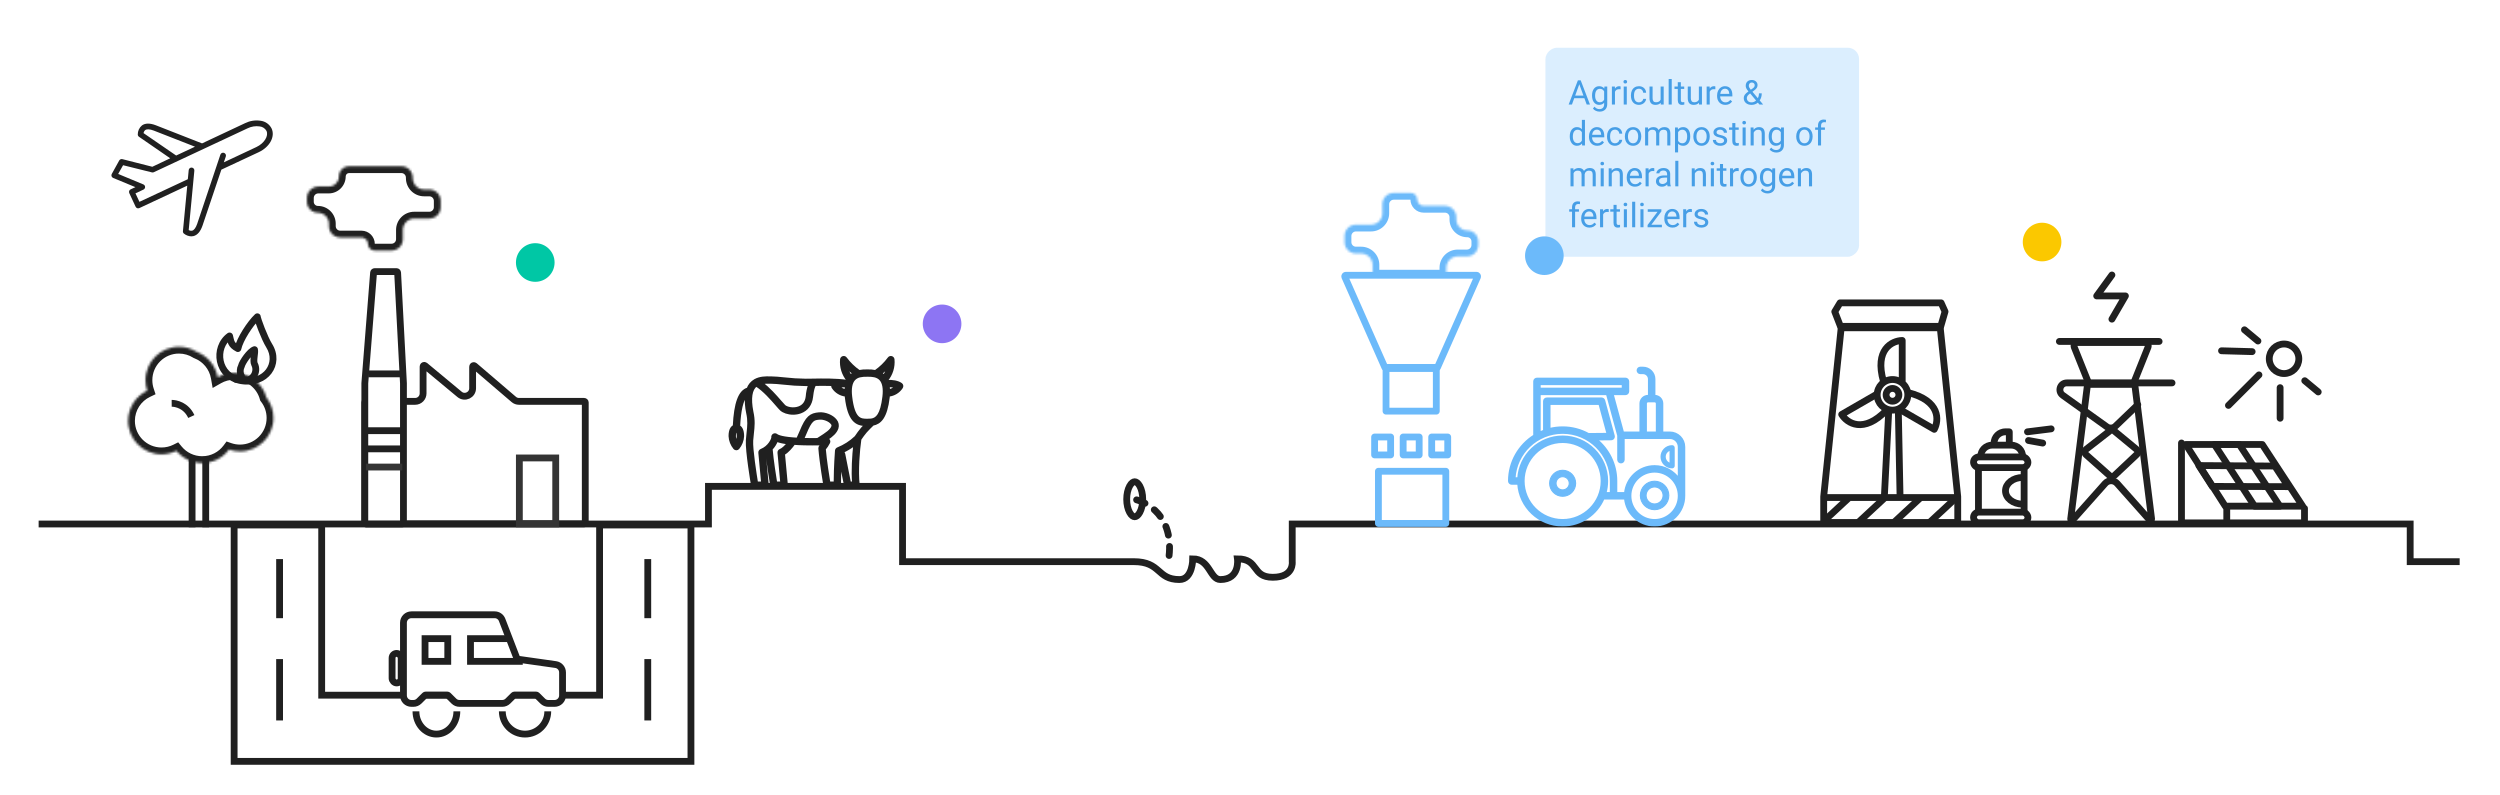 <svg width="1100" height="350" viewBox="0 0 1100 350" fill="none" xmlns="http://www.w3.org/2000/svg">
<rect width="1100" height="350" fill="white"/>
<path d="M201.018 313C201.018 318.523 196.989 323 192.018 323C187.048 323 183.018 318.523 183.018 313" stroke="#202020" stroke-width="3"/>
<path d="M241.018 313C241.018 318.523 236.541 323 231.018 323C225.495 323 221.018 318.523 221.018 313" stroke="#202020" stroke-width="3"/>
<path d="M103.018 335V231H141.543V305.88H263.818V231H304.018V335H203.518H103.018Z" stroke="#202020" stroke-width="3"/>
<path d="M17 230.566H83.982H119.147H127.52H258.135H271.531H311.72V214H397.122V247.131H498.851C510.992 247.131 508.898 255 518.946 255C524.842 255 524.807 245.889 524.807 245.889C532.342 245.889 532.342 255 536.947 255C545.739 255 544.483 245.889 544.483 245.889C554.111 245.889 550.542 254 560.018 254C569.494 254 568.581 247.131 568.581 247.131V230.566H1060.48V247.131H1082.25" stroke="#202020" stroke-width="3"/>
<rect x="680" y="113" width="92" height="138" rx="5" transform="rotate(-90 680 113)" fill="#1090F9" fill-opacity="0.15"/>
<path d="M697.126 43.217H692.659L691.655 46H690.205L694.277 35.336H695.508L699.587 46H698.145L697.126 43.217ZM693.083 42.06H696.709L694.893 37.072L693.083 42.06ZM700.488 41.972C700.488 40.736 700.774 39.755 701.345 39.027C701.917 38.295 702.673 37.929 703.616 37.929C704.583 37.929 705.337 38.27 705.879 38.954L705.945 38.075H707.183V45.81C707.183 46.835 706.877 47.643 706.267 48.234C705.662 48.825 704.846 49.12 703.821 49.12C703.25 49.12 702.69 48.998 702.144 48.754C701.597 48.51 701.179 48.175 700.891 47.751L701.594 46.938C702.175 47.655 702.886 48.014 703.726 48.014C704.385 48.014 704.897 47.829 705.264 47.458C705.635 47.086 705.82 46.564 705.82 45.89V45.209C705.278 45.834 704.539 46.147 703.601 46.147C702.673 46.147 701.921 45.773 701.345 45.026C700.774 44.279 700.488 43.261 700.488 41.972ZM701.851 42.126C701.851 43.019 702.034 43.722 702.4 44.235C702.766 44.743 703.279 44.997 703.938 44.997C704.792 44.997 705.42 44.608 705.82 43.832V40.214C705.405 39.457 704.783 39.079 703.953 39.079C703.293 39.079 702.778 39.335 702.407 39.848C702.036 40.36 701.851 41.12 701.851 42.126ZM713.064 39.291C712.859 39.257 712.637 39.24 712.397 39.24C711.509 39.24 710.906 39.618 710.588 40.375V46H709.233V38.075H710.552L710.574 38.991C711.018 38.283 711.648 37.929 712.463 37.929C712.727 37.929 712.927 37.963 713.064 38.031V39.291ZM715.789 46H714.434V38.075H715.789V46ZM714.324 35.973C714.324 35.753 714.39 35.568 714.521 35.416C714.658 35.265 714.858 35.19 715.122 35.19C715.386 35.19 715.586 35.265 715.723 35.416C715.859 35.568 715.928 35.753 715.928 35.973C715.928 36.193 715.859 36.376 715.723 36.523C715.586 36.669 715.386 36.742 715.122 36.742C714.858 36.742 714.658 36.669 714.521 36.523C714.39 36.376 714.324 36.193 714.324 35.973ZM721.143 45.041C721.626 45.041 722.048 44.894 722.41 44.601C722.771 44.308 722.971 43.942 723.01 43.502H724.292C724.268 43.956 724.111 44.389 723.823 44.799C723.535 45.209 723.149 45.536 722.666 45.78C722.188 46.024 721.68 46.147 721.143 46.147C720.063 46.147 719.204 45.788 718.564 45.07C717.93 44.347 717.612 43.361 717.612 42.111V41.884C717.612 41.112 717.754 40.426 718.037 39.826C718.32 39.225 718.726 38.759 719.253 38.427C719.785 38.095 720.413 37.929 721.135 37.929C722.024 37.929 722.761 38.195 723.347 38.727C723.938 39.259 724.253 39.95 724.292 40.8H723.01C722.971 40.287 722.776 39.867 722.424 39.54C722.078 39.208 721.648 39.042 721.135 39.042C720.447 39.042 719.912 39.291 719.531 39.789C719.155 40.282 718.967 40.998 718.967 41.935V42.191C718.967 43.105 719.155 43.808 719.531 44.301C719.907 44.794 720.444 45.041 721.143 45.041ZM730.708 45.216C730.181 45.836 729.407 46.147 728.386 46.147C727.542 46.147 726.897 45.902 726.453 45.414C726.013 44.921 725.791 44.193 725.786 43.231V38.075H727.141V43.195C727.141 44.396 727.629 44.997 728.606 44.997C729.641 44.997 730.33 44.611 730.671 43.839V38.075H732.026V46H730.737L730.708 45.216ZM735.564 46H734.209V34.75H735.564V46ZM739.578 36.156V38.075H741.057V39.123H739.578V44.037C739.578 44.355 739.644 44.594 739.775 44.755C739.907 44.911 740.132 44.989 740.449 44.989C740.605 44.989 740.82 44.96 741.094 44.901V46C740.737 46.098 740.391 46.147 740.054 46.147C739.448 46.147 738.992 45.963 738.684 45.597C738.376 45.231 738.223 44.711 738.223 44.037V39.123H736.78V38.075H738.223V36.156H739.578ZM747.539 45.216C747.012 45.836 746.238 46.147 745.217 46.147C744.373 46.147 743.728 45.902 743.284 45.414C742.844 44.921 742.622 44.193 742.617 43.231V38.075H743.972V43.195C743.972 44.396 744.46 44.997 745.437 44.997C746.472 44.997 747.161 44.611 747.502 43.839V38.075H748.857V46H747.568L747.539 45.216ZM754.753 39.291C754.548 39.257 754.326 39.24 754.087 39.24C753.198 39.24 752.595 39.618 752.278 40.375V46H750.923V38.075H752.241L752.263 38.991C752.708 38.283 753.337 37.929 754.153 37.929C754.417 37.929 754.617 37.963 754.753 38.031V39.291ZM759.148 46.147C758.074 46.147 757.2 45.795 756.526 45.092C755.852 44.384 755.515 43.439 755.515 42.257V42.008C755.515 41.222 755.664 40.522 755.962 39.906C756.265 39.286 756.685 38.803 757.222 38.456C757.764 38.105 758.35 37.929 758.979 37.929C760.01 37.929 760.811 38.268 761.382 38.947C761.953 39.626 762.239 40.597 762.239 41.862V42.426H756.87C756.89 43.207 757.117 43.839 757.551 44.323C757.991 44.801 758.547 45.041 759.221 45.041C759.7 45.041 760.105 44.943 760.437 44.748C760.769 44.552 761.06 44.294 761.309 43.971L762.136 44.616C761.472 45.636 760.476 46.147 759.148 46.147ZM758.979 39.042C758.433 39.042 757.974 39.242 757.603 39.643C757.231 40.038 757.002 40.595 756.914 41.312H760.884V41.21C760.845 40.522 760.659 39.989 760.327 39.613C759.995 39.232 759.546 39.042 758.979 39.042ZM767.249 43.136C767.249 42.623 767.39 42.152 767.673 41.723C767.961 41.293 768.508 40.792 769.314 40.221C768.84 39.645 768.523 39.181 768.362 38.83C768.201 38.478 768.12 38.129 768.12 37.782C768.12 36.972 768.359 36.337 768.838 35.878C769.316 35.419 769.966 35.19 770.786 35.19C771.519 35.19 772.124 35.404 772.603 35.834C773.081 36.259 773.32 36.796 773.32 37.445C773.32 37.875 773.21 38.273 772.991 38.639C772.776 39.001 772.397 39.381 771.855 39.782L771.072 40.36L773.445 43.195C773.777 42.56 773.943 41.855 773.943 41.078H775.166C775.166 42.323 774.866 43.356 774.265 44.176L775.789 46H774.163L773.452 45.158C773.091 45.48 772.666 45.727 772.178 45.898C771.694 46.063 771.201 46.147 770.698 46.147C769.658 46.147 768.823 45.871 768.193 45.319C767.563 44.767 767.249 44.04 767.249 43.136ZM770.698 45.041C771.416 45.041 772.073 44.767 772.668 44.22L770.068 41.107L769.827 41.283C769.011 41.884 768.604 42.502 768.604 43.136C768.604 43.712 768.789 44.174 769.16 44.52C769.536 44.867 770.049 45.041 770.698 45.041ZM769.475 37.738C769.475 38.207 769.763 38.793 770.339 39.496L771.204 38.888C771.536 38.654 771.763 38.432 771.885 38.222C772.007 38.007 772.068 37.748 772.068 37.445C772.068 37.118 771.946 36.847 771.702 36.632C771.458 36.413 771.15 36.303 770.779 36.303C770.378 36.303 770.061 36.44 769.827 36.713C769.592 36.981 769.475 37.323 769.475 37.738ZM690.696 59.972C690.696 58.756 690.984 57.779 691.56 57.042C692.136 56.3 692.891 55.929 693.823 55.929C694.751 55.929 695.486 56.246 696.028 56.881V52.75H697.383V64H696.138L696.072 63.15C695.53 63.815 694.775 64.147 693.809 64.147C692.891 64.147 692.141 63.77 691.56 63.019C690.984 62.267 690.696 61.285 690.696 60.074V59.972ZM692.051 60.126C692.051 61.024 692.236 61.727 692.607 62.235C692.979 62.743 693.491 62.997 694.146 62.997C695.005 62.997 695.632 62.611 696.028 61.839V58.199C695.623 57.452 695 57.079 694.16 57.079C693.496 57.079 692.979 57.335 692.607 57.848C692.236 58.36 692.051 59.12 692.051 60.126ZM702.781 64.147C701.707 64.147 700.833 63.795 700.159 63.092C699.485 62.384 699.148 61.439 699.148 60.257V60.008C699.148 59.222 699.297 58.522 699.595 57.906C699.897 57.286 700.317 56.803 700.854 56.456C701.396 56.105 701.982 55.929 702.612 55.929C703.643 55.929 704.443 56.268 705.015 56.947C705.586 57.626 705.872 58.597 705.872 59.862V60.426H700.503C700.522 61.207 700.75 61.839 701.184 62.323C701.624 62.801 702.18 63.041 702.854 63.041C703.333 63.041 703.738 62.943 704.07 62.748C704.402 62.552 704.692 62.294 704.941 61.971L705.769 62.616C705.105 63.636 704.109 64.147 702.781 64.147ZM702.612 57.042C702.065 57.042 701.606 57.242 701.235 57.643C700.864 58.038 700.635 58.595 700.547 59.312H704.517V59.21C704.478 58.522 704.292 57.989 703.96 57.613C703.628 57.232 703.179 57.042 702.612 57.042ZM710.625 63.041C711.108 63.041 711.531 62.894 711.892 62.601C712.253 62.308 712.454 61.942 712.493 61.502H713.774C713.75 61.956 713.594 62.389 713.306 62.799C713.018 63.209 712.632 63.536 712.148 63.78C711.67 64.024 711.162 64.147 710.625 64.147C709.546 64.147 708.687 63.788 708.047 63.07C707.412 62.347 707.095 61.361 707.095 60.111V59.884C707.095 59.112 707.236 58.426 707.52 57.826C707.803 57.225 708.208 56.759 708.735 56.427C709.268 56.095 709.895 55.929 710.618 55.929C711.506 55.929 712.244 56.195 712.83 56.727C713.42 57.259 713.735 57.95 713.774 58.8H712.493C712.454 58.287 712.258 57.867 711.907 57.54C711.56 57.208 711.13 57.042 710.618 57.042C709.929 57.042 709.395 57.291 709.014 57.789C708.638 58.282 708.45 58.998 708.45 59.935V60.191C708.45 61.105 708.638 61.808 709.014 62.301C709.39 62.794 709.927 63.041 710.625 63.041ZM714.939 59.964C714.939 59.188 715.09 58.49 715.393 57.87C715.701 57.249 716.125 56.771 716.667 56.434C717.214 56.097 717.837 55.929 718.535 55.929C719.614 55.929 720.486 56.302 721.15 57.049C721.819 57.796 722.153 58.79 722.153 60.03V60.126C722.153 60.897 722.004 61.59 721.707 62.206C721.414 62.816 720.991 63.292 720.439 63.634C719.893 63.976 719.263 64.147 718.55 64.147C717.476 64.147 716.604 63.773 715.935 63.026C715.271 62.279 714.939 61.29 714.939 60.06V59.964ZM716.301 60.126C716.301 61.004 716.504 61.71 716.909 62.242C717.319 62.774 717.866 63.041 718.55 63.041C719.238 63.041 719.785 62.772 720.19 62.235C720.596 61.693 720.798 60.936 720.798 59.964C720.798 59.095 720.591 58.392 720.176 57.855C719.766 57.313 719.219 57.042 718.535 57.042C717.866 57.042 717.327 57.308 716.917 57.84C716.506 58.373 716.301 59.134 716.301 60.126ZM725.127 56.075L725.164 56.954C725.745 56.27 726.528 55.929 727.515 55.929C728.623 55.929 729.377 56.353 729.778 57.203C730.042 56.822 730.383 56.515 730.803 56.28C731.228 56.046 731.729 55.929 732.305 55.929C734.043 55.929 734.927 56.849 734.956 58.69V64H733.601V58.77C733.601 58.204 733.472 57.782 733.213 57.503C732.954 57.22 732.52 57.079 731.909 57.079C731.406 57.079 730.989 57.23 730.657 57.533C730.325 57.831 730.132 58.233 730.078 58.741V64H728.716V58.807C728.716 57.655 728.152 57.079 727.024 57.079C726.135 57.079 725.527 57.457 725.2 58.214V64H723.845V56.075H725.127ZM743.701 60.126C743.701 61.331 743.425 62.303 742.874 63.041C742.322 63.778 741.575 64.147 740.632 64.147C739.67 64.147 738.914 63.841 738.362 63.231V67.047H737.007V56.075H738.245L738.311 56.954C738.862 56.27 739.629 55.929 740.61 55.929C741.562 55.929 742.314 56.288 742.866 57.005C743.423 57.723 743.701 58.722 743.701 60.001V60.126ZM742.346 59.972C742.346 59.078 742.156 58.373 741.775 57.855C741.394 57.337 740.872 57.079 740.208 57.079C739.387 57.079 738.772 57.442 738.362 58.17V61.956C738.767 62.679 739.387 63.041 740.222 63.041C740.872 63.041 741.387 62.784 741.768 62.272C742.153 61.754 742.346 60.987 742.346 59.972ZM745.071 59.964C745.071 59.188 745.222 58.49 745.525 57.87C745.833 57.249 746.257 56.771 746.799 56.434C747.346 56.097 747.969 55.929 748.667 55.929C749.746 55.929 750.618 56.302 751.282 57.049C751.951 57.796 752.285 58.79 752.285 60.03V60.126C752.285 60.897 752.136 61.59 751.838 62.206C751.545 62.816 751.123 63.292 750.571 63.634C750.024 63.976 749.395 64.147 748.682 64.147C747.607 64.147 746.736 63.773 746.067 63.026C745.403 62.279 745.071 61.29 745.071 60.06V59.964ZM746.433 60.126C746.433 61.004 746.636 61.71 747.041 62.242C747.451 62.774 747.998 63.041 748.682 63.041C749.37 63.041 749.917 62.772 750.322 62.235C750.728 61.693 750.93 60.936 750.93 59.964C750.93 59.095 750.723 58.392 750.308 57.855C749.897 57.313 749.351 57.042 748.667 57.042C747.998 57.042 747.458 57.308 747.048 57.84C746.638 58.373 746.433 59.134 746.433 60.126ZM758.599 61.898C758.599 61.532 758.459 61.248 758.181 61.048C757.908 60.843 757.427 60.667 756.738 60.521C756.055 60.374 755.51 60.199 755.105 59.994C754.705 59.789 754.407 59.544 754.211 59.261C754.021 58.978 753.926 58.641 753.926 58.251C753.926 57.601 754.199 57.052 754.746 56.602C755.298 56.153 756.001 55.929 756.855 55.929C757.754 55.929 758.481 56.161 759.038 56.624C759.6 57.088 759.88 57.682 759.88 58.404H758.518C758.518 58.033 758.359 57.713 758.042 57.445C757.729 57.176 757.334 57.042 756.855 57.042C756.362 57.042 755.977 57.149 755.698 57.364C755.42 57.579 755.281 57.86 755.281 58.206C755.281 58.534 755.41 58.78 755.669 58.946C755.928 59.112 756.394 59.271 757.068 59.422C757.747 59.574 758.296 59.754 758.716 59.964C759.136 60.174 759.446 60.428 759.646 60.726C759.851 61.019 759.954 61.378 759.954 61.803C759.954 62.511 759.67 63.08 759.104 63.509C758.538 63.934 757.803 64.147 756.899 64.147C756.265 64.147 755.703 64.034 755.215 63.81C754.727 63.585 754.343 63.273 754.065 62.872C753.792 62.467 753.655 62.03 753.655 61.561H755.01C755.034 62.015 755.215 62.377 755.552 62.645C755.894 62.909 756.343 63.041 756.899 63.041C757.412 63.041 757.822 62.938 758.13 62.733C758.442 62.523 758.599 62.245 758.599 61.898ZM763.557 54.156V56.075H765.037V57.123H763.557V62.037C763.557 62.355 763.623 62.594 763.755 62.755C763.887 62.911 764.111 62.989 764.429 62.989C764.585 62.989 764.8 62.96 765.073 62.901V64C764.717 64.098 764.37 64.147 764.033 64.147C763.428 64.147 762.971 63.963 762.664 63.597C762.356 63.231 762.202 62.711 762.202 62.037V57.123H760.759V56.075H762.202V54.156H763.557ZM768.098 64H766.743V56.075H768.098V64ZM766.633 53.973C766.633 53.753 766.699 53.568 766.831 53.416C766.968 53.265 767.168 53.19 767.432 53.19C767.695 53.19 767.896 53.265 768.032 53.416C768.169 53.568 768.237 53.753 768.237 53.973C768.237 54.193 768.169 54.376 768.032 54.523C767.896 54.669 767.695 54.742 767.432 54.742C767.168 54.742 766.968 54.669 766.831 54.523C766.699 54.376 766.633 54.193 766.633 53.973ZM771.555 56.075L771.599 57.071C772.205 56.31 772.996 55.929 773.972 55.929C775.647 55.929 776.492 56.873 776.506 58.763V64H775.151V58.756C775.146 58.185 775.015 57.762 774.756 57.489C774.502 57.215 774.104 57.079 773.562 57.079C773.123 57.079 772.737 57.196 772.405 57.43C772.073 57.665 771.814 57.972 771.628 58.353V64H770.273V56.075H771.555ZM778.228 59.972C778.228 58.736 778.513 57.755 779.084 57.027C779.656 56.295 780.413 55.929 781.355 55.929C782.322 55.929 783.076 56.27 783.618 56.954L783.684 56.075H784.922V63.81C784.922 64.835 784.617 65.643 784.006 66.234C783.401 66.825 782.585 67.12 781.56 67.12C780.989 67.12 780.43 66.998 779.883 66.754C779.336 66.51 778.918 66.175 778.63 65.751L779.333 64.938C779.915 65.655 780.625 66.014 781.465 66.014C782.124 66.014 782.637 65.829 783.003 65.457C783.374 65.086 783.56 64.564 783.56 63.89V63.209C783.018 63.834 782.278 64.147 781.34 64.147C780.413 64.147 779.661 63.773 779.084 63.026C778.513 62.279 778.228 61.261 778.228 59.972ZM779.59 60.126C779.59 61.019 779.773 61.722 780.139 62.235C780.505 62.743 781.018 62.997 781.677 62.997C782.532 62.997 783.159 62.608 783.56 61.832V58.214C783.145 57.457 782.522 57.079 781.692 57.079C781.033 57.079 780.518 57.335 780.146 57.848C779.775 58.36 779.59 59.12 779.59 60.126ZM790.334 59.964C790.334 59.188 790.486 58.49 790.789 57.87C791.096 57.249 791.521 56.771 792.063 56.434C792.61 56.097 793.232 55.929 793.931 55.929C795.01 55.929 795.881 56.302 796.545 57.049C797.214 57.796 797.549 58.79 797.549 60.03V60.126C797.549 60.897 797.4 61.59 797.102 62.206C796.809 62.816 796.387 63.292 795.835 63.634C795.288 63.976 794.658 64.147 793.945 64.147C792.871 64.147 792 63.773 791.331 63.026C790.667 62.279 790.334 61.29 790.334 60.06V59.964ZM791.697 60.126C791.697 61.004 791.899 61.71 792.305 62.242C792.715 62.774 793.262 63.041 793.945 63.041C794.634 63.041 795.181 62.772 795.586 62.235C795.991 61.693 796.194 60.936 796.194 59.964C796.194 59.095 795.986 58.392 795.571 57.855C795.161 57.313 794.614 57.042 793.931 57.042C793.262 57.042 792.722 57.308 792.312 57.84C791.902 58.373 791.697 59.134 791.697 60.126ZM799.915 64V57.123H798.662V56.075H799.915V55.262C799.915 54.413 800.142 53.756 800.596 53.292C801.05 52.828 801.692 52.596 802.522 52.596C802.834 52.596 803.145 52.638 803.452 52.721L803.379 53.819C803.149 53.775 802.905 53.753 802.646 53.753C802.207 53.753 801.868 53.883 801.628 54.142C801.389 54.395 801.27 54.762 801.27 55.24V56.075H802.961V57.123H801.27V64H799.915ZM692.3 74.075L692.336 74.954C692.917 74.27 693.701 73.929 694.688 73.929C695.796 73.929 696.55 74.353 696.951 75.203C697.214 74.822 697.556 74.515 697.976 74.28C698.401 74.046 698.901 73.929 699.478 73.929C701.216 73.929 702.1 74.849 702.129 76.69V82H700.774V76.77C700.774 76.204 700.645 75.782 700.386 75.503C700.127 75.22 699.692 75.079 699.082 75.079C698.579 75.079 698.162 75.23 697.83 75.533C697.498 75.831 697.305 76.233 697.251 76.741V82H695.889V76.807C695.889 75.655 695.325 75.079 694.197 75.079C693.308 75.079 692.7 75.457 692.373 76.214V82H691.018V74.075H692.3ZM705.652 82H704.297V74.075H705.652V82ZM704.187 71.973C704.187 71.753 704.253 71.568 704.385 71.416C704.521 71.265 704.722 71.189 704.985 71.189C705.249 71.189 705.449 71.265 705.586 71.416C705.723 71.568 705.791 71.753 705.791 71.973C705.791 72.193 705.723 72.376 705.586 72.522C705.449 72.669 705.249 72.742 704.985 72.742C704.722 72.742 704.521 72.669 704.385 72.522C704.253 72.376 704.187 72.193 704.187 71.973ZM709.109 74.075L709.153 75.071C709.758 74.31 710.549 73.929 711.526 73.929C713.201 73.929 714.045 74.874 714.06 76.763V82H712.705V76.756C712.7 76.185 712.568 75.762 712.31 75.489C712.056 75.215 711.658 75.079 711.116 75.079C710.676 75.079 710.291 75.196 709.958 75.43C709.626 75.665 709.368 75.972 709.182 76.353V82H707.827V74.075H709.109ZM719.392 82.147C718.318 82.147 717.444 81.795 716.77 81.092C716.096 80.384 715.759 79.439 715.759 78.257V78.008C715.759 77.222 715.908 76.522 716.206 75.906C716.509 75.286 716.929 74.803 717.466 74.456C718.008 74.105 718.594 73.929 719.224 73.929C720.254 73.929 721.055 74.268 721.626 74.947C722.197 75.626 722.483 76.597 722.483 77.862V78.426H717.114C717.134 79.207 717.361 79.839 717.795 80.323C718.235 80.801 718.792 81.04 719.465 81.04C719.944 81.04 720.349 80.943 720.681 80.748C721.013 80.552 721.304 80.293 721.553 79.971L722.38 80.616C721.716 81.636 720.72 82.147 719.392 82.147ZM719.224 75.042C718.677 75.042 718.218 75.242 717.847 75.643C717.476 76.038 717.246 76.595 717.158 77.312H721.128V77.21C721.089 76.522 720.903 75.989 720.571 75.613C720.239 75.232 719.79 75.042 719.224 75.042ZM727.888 75.291C727.683 75.257 727.461 75.24 727.222 75.24C726.333 75.24 725.73 75.618 725.413 76.375V82H724.058V74.075H725.376L725.398 74.991C725.842 74.283 726.472 73.929 727.288 73.929C727.551 73.929 727.751 73.963 727.888 74.031V75.291ZM733.74 82C733.662 81.844 733.599 81.565 733.55 81.165C732.92 81.819 732.168 82.147 731.294 82.147C730.513 82.147 729.871 81.927 729.368 81.487C728.87 81.043 728.621 80.481 728.621 79.803C728.621 78.978 728.933 78.338 729.558 77.884C730.188 77.425 731.072 77.195 732.209 77.195H733.528V76.573C733.528 76.099 733.386 75.723 733.103 75.445C732.82 75.162 732.402 75.02 731.851 75.02C731.367 75.02 730.962 75.142 730.635 75.386C730.308 75.63 730.144 75.926 730.144 76.272H728.782C728.782 75.877 728.921 75.496 729.199 75.13C729.482 74.759 729.863 74.466 730.342 74.251C730.825 74.036 731.355 73.929 731.931 73.929C732.844 73.929 733.56 74.158 734.077 74.617C734.595 75.071 734.863 75.699 734.883 76.499V80.147C734.883 80.874 734.976 81.453 735.161 81.883V82H733.74ZM731.492 80.967C731.917 80.967 732.319 80.857 732.7 80.638C733.081 80.418 733.357 80.132 733.528 79.781V78.155H732.466C730.806 78.155 729.976 78.641 729.976 79.612C729.976 80.037 730.117 80.369 730.4 80.608C730.684 80.848 731.047 80.967 731.492 80.967ZM738.479 82H737.124V70.75H738.479V82ZM745.657 74.075L745.701 75.071C746.306 74.31 747.097 73.929 748.074 73.929C749.749 73.929 750.593 74.874 750.608 76.763V82H749.253V76.756C749.248 76.185 749.116 75.762 748.857 75.489C748.604 75.215 748.206 75.079 747.664 75.079C747.224 75.079 746.838 75.196 746.506 75.43C746.174 75.665 745.916 75.972 745.73 76.353V82H744.375V74.075H745.657ZM754.124 82H752.769V74.075H754.124V82ZM752.659 71.973C752.659 71.753 752.725 71.568 752.856 71.416C752.993 71.265 753.193 71.189 753.457 71.189C753.721 71.189 753.921 71.265 754.058 71.416C754.194 71.568 754.263 71.753 754.263 71.973C754.263 72.193 754.194 72.376 754.058 72.522C753.921 72.669 753.721 72.742 753.457 72.742C753.193 72.742 752.993 72.669 752.856 72.522C752.725 72.376 752.659 72.193 752.659 71.973ZM758.137 72.156V74.075H759.617V75.123H758.137V80.037C758.137 80.355 758.203 80.594 758.335 80.755C758.467 80.911 758.691 80.989 759.009 80.989C759.165 80.989 759.38 80.96 759.653 80.901V82C759.297 82.098 758.95 82.147 758.613 82.147C758.008 82.147 757.551 81.963 757.244 81.597C756.936 81.231 756.782 80.711 756.782 80.037V75.123H755.339V74.075H756.782V72.156H758.137ZM765.037 75.291C764.832 75.257 764.609 75.24 764.37 75.24C763.481 75.24 762.878 75.618 762.561 76.375V82H761.206V74.075H762.524L762.546 74.991C762.991 74.283 763.621 73.929 764.436 73.929C764.7 73.929 764.9 73.963 765.037 74.031V75.291ZM765.784 77.964C765.784 77.188 765.935 76.49 766.238 75.87C766.545 75.249 766.97 74.771 767.512 74.434C768.059 74.097 768.682 73.929 769.38 73.929C770.459 73.929 771.331 74.302 771.995 75.049C772.664 75.796 772.998 76.79 772.998 78.03V78.126C772.998 78.897 772.849 79.59 772.551 80.206C772.258 80.816 771.836 81.292 771.284 81.634C770.737 81.976 770.107 82.147 769.395 82.147C768.32 82.147 767.449 81.773 766.78 81.026C766.116 80.279 765.784 79.29 765.784 78.06V77.964ZM767.146 78.126C767.146 79.004 767.349 79.71 767.754 80.242C768.164 80.774 768.711 81.04 769.395 81.04C770.083 81.04 770.63 80.772 771.035 80.235C771.44 79.693 771.643 78.936 771.643 77.964C771.643 77.095 771.436 76.392 771.021 75.855C770.61 75.313 770.063 75.042 769.38 75.042C768.711 75.042 768.171 75.308 767.761 75.84C767.351 76.373 767.146 77.134 767.146 78.126ZM774.375 77.972C774.375 76.736 774.661 75.755 775.232 75.027C775.803 74.295 776.56 73.929 777.502 73.929C778.469 73.929 779.224 74.27 779.766 74.954L779.832 74.075H781.069V81.81C781.069 82.835 780.764 83.643 780.154 84.234C779.548 84.825 778.733 85.12 777.708 85.12C777.136 85.12 776.577 84.998 776.03 84.754C775.483 84.51 775.066 84.175 774.778 83.751L775.481 82.938C776.062 83.655 776.772 84.014 777.612 84.014C778.271 84.014 778.784 83.829 779.15 83.457C779.521 83.086 779.707 82.564 779.707 81.89V81.209C779.165 81.834 778.425 82.147 777.488 82.147C776.56 82.147 775.808 81.773 775.232 81.026C774.661 80.279 774.375 79.261 774.375 77.972ZM775.737 78.126C775.737 79.019 775.92 79.722 776.287 80.235C776.653 80.743 777.166 80.997 777.825 80.997C778.679 80.997 779.307 80.608 779.707 79.832V76.214C779.292 75.457 778.669 75.079 777.839 75.079C777.18 75.079 776.665 75.335 776.294 75.848C775.923 76.36 775.737 77.12 775.737 78.126ZM786.409 82.147C785.334 82.147 784.46 81.795 783.787 81.092C783.113 80.384 782.776 79.439 782.776 78.257V78.008C782.776 77.222 782.925 76.522 783.223 75.906C783.525 75.286 783.945 74.803 784.482 74.456C785.024 74.105 785.61 73.929 786.24 73.929C787.271 73.929 788.071 74.268 788.643 74.947C789.214 75.626 789.5 76.597 789.5 77.862V78.426H784.131C784.15 79.207 784.377 79.839 784.812 80.323C785.251 80.801 785.808 81.04 786.482 81.04C786.96 81.04 787.366 80.943 787.698 80.748C788.03 80.552 788.32 80.293 788.569 79.971L789.397 80.616C788.733 81.636 787.737 82.147 786.409 82.147ZM786.24 75.042C785.693 75.042 785.234 75.242 784.863 75.643C784.492 76.038 784.263 76.595 784.175 77.312H788.145V77.21C788.105 76.522 787.92 75.989 787.588 75.613C787.256 75.232 786.807 75.042 786.24 75.042ZM792.356 74.075L792.4 75.071C793.005 74.31 793.796 73.929 794.773 73.929C796.448 73.929 797.292 74.874 797.307 76.763V82H795.952V76.756C795.947 76.185 795.815 75.762 795.557 75.489C795.303 75.215 794.905 75.079 794.363 75.079C793.923 75.079 793.538 75.196 793.206 75.43C792.874 75.665 792.615 75.972 792.429 76.353V82H791.074V74.075H792.356ZM691.692 100V93.123H690.439V92.075H691.692V91.262C691.692 90.413 691.919 89.756 692.373 89.292C692.827 88.828 693.469 88.596 694.299 88.596C694.612 88.596 694.922 88.638 695.229 88.721L695.156 89.819C694.927 89.775 694.683 89.753 694.424 89.753C693.984 89.753 693.645 89.883 693.406 90.142C693.167 90.395 693.047 90.762 693.047 91.24V92.075H694.739V93.123H693.047V100H691.692ZM699.353 100.146C698.279 100.146 697.405 99.795 696.731 99.092C696.057 98.384 695.72 97.439 695.72 96.257V96.008C695.72 95.222 695.869 94.522 696.167 93.906C696.47 93.286 696.89 92.803 697.427 92.456C697.969 92.105 698.555 91.929 699.185 91.929C700.215 91.929 701.016 92.268 701.587 92.947C702.158 93.626 702.444 94.597 702.444 95.862V96.426H697.075C697.095 97.207 697.322 97.839 697.756 98.323C698.196 98.801 698.752 99.04 699.426 99.04C699.905 99.04 700.31 98.943 700.642 98.748C700.974 98.552 701.265 98.293 701.514 97.971L702.341 98.616C701.677 99.636 700.681 100.146 699.353 100.146ZM699.185 93.042C698.638 93.042 698.179 93.242 697.808 93.643C697.437 94.038 697.207 94.595 697.119 95.312H701.089V95.21C701.05 94.522 700.864 93.989 700.532 93.613C700.2 93.232 699.751 93.042 699.185 93.042ZM707.849 93.291C707.644 93.257 707.422 93.24 707.183 93.24C706.294 93.24 705.691 93.618 705.374 94.375V100H704.019V92.075H705.337L705.359 92.991C705.803 92.283 706.433 91.929 707.249 91.929C707.512 91.929 707.712 91.963 707.849 92.031V93.291ZM711.306 90.156V92.075H712.786V93.123H711.306V98.037C711.306 98.355 711.372 98.594 711.504 98.755C711.636 98.911 711.86 98.989 712.178 98.989C712.334 98.989 712.549 98.96 712.822 98.901V100C712.466 100.098 712.119 100.146 711.782 100.146C711.177 100.146 710.72 99.963 710.413 99.597C710.105 99.231 709.951 98.711 709.951 98.037V93.123H708.508V92.075H709.951V90.156H711.306ZM715.847 100H714.492V92.075H715.847V100ZM714.382 89.973C714.382 89.753 714.448 89.568 714.58 89.416C714.717 89.265 714.917 89.189 715.181 89.189C715.444 89.189 715.645 89.265 715.781 89.416C715.918 89.568 715.986 89.753 715.986 89.973C715.986 90.193 715.918 90.376 715.781 90.522C715.645 90.669 715.444 90.742 715.181 90.742C714.917 90.742 714.717 90.669 714.58 90.522C714.448 90.376 714.382 90.193 714.382 89.973ZM719.495 100H718.14V88.75H719.495V100ZM723.142 100H721.787V92.075H723.142V100ZM721.677 89.973C721.677 89.753 721.743 89.568 721.875 89.416C722.012 89.265 722.212 89.189 722.476 89.189C722.739 89.189 722.939 89.265 723.076 89.416C723.213 89.568 723.281 89.753 723.281 89.973C723.281 90.193 723.213 90.376 723.076 90.522C722.939 90.669 722.739 90.742 722.476 90.742C722.212 90.742 722.012 90.669 721.875 90.522C721.743 90.376 721.677 90.193 721.677 89.973ZM726.592 98.894H731.228V100H724.937V99.004L729.309 93.196H725.002V92.075H731.008V93.035L726.592 98.894ZM735.93 100.146C734.856 100.146 733.982 99.795 733.308 99.092C732.634 98.384 732.297 97.439 732.297 96.257V96.008C732.297 95.222 732.446 94.522 732.744 93.906C733.047 93.286 733.467 92.803 734.004 92.456C734.546 92.105 735.132 91.929 735.762 91.929C736.792 91.929 737.593 92.268 738.164 92.947C738.735 93.626 739.021 94.597 739.021 95.862V96.426H733.652C733.672 97.207 733.899 97.839 734.333 98.323C734.773 98.801 735.33 99.04 736.003 99.04C736.482 99.04 736.887 98.943 737.219 98.748C737.551 98.552 737.842 98.293 738.091 97.971L738.918 98.616C738.254 99.636 737.258 100.146 735.93 100.146ZM735.762 93.042C735.215 93.042 734.756 93.242 734.385 93.643C734.014 94.038 733.784 94.595 733.696 95.312H737.666V95.21C737.627 94.522 737.441 93.989 737.109 93.613C736.777 93.232 736.328 93.042 735.762 93.042ZM744.426 93.291C744.221 93.257 743.999 93.24 743.76 93.24C742.871 93.24 742.268 93.618 741.951 94.375V100H740.596V92.075H741.914L741.936 92.991C742.38 92.283 743.01 91.929 743.826 91.929C744.089 91.929 744.29 91.963 744.426 92.031V93.291ZM750.293 97.898C750.293 97.532 750.154 97.249 749.875 97.048C749.602 96.843 749.121 96.668 748.433 96.521C747.749 96.374 747.205 96.199 746.799 95.994C746.399 95.789 746.101 95.544 745.906 95.261C745.715 94.978 745.62 94.641 745.62 94.251C745.62 93.601 745.894 93.052 746.44 92.603C746.992 92.153 747.695 91.929 748.55 91.929C749.448 91.929 750.176 92.161 750.732 92.624C751.294 93.088 751.575 93.682 751.575 94.404H750.212C750.212 94.033 750.054 93.713 749.736 93.445C749.424 93.176 749.028 93.042 748.55 93.042C748.057 93.042 747.671 93.149 747.393 93.364C747.114 93.579 746.975 93.86 746.975 94.207C746.975 94.534 747.104 94.78 747.363 94.946C747.622 95.112 748.088 95.271 748.762 95.422C749.441 95.574 749.99 95.754 750.41 95.964C750.83 96.174 751.14 96.428 751.34 96.726C751.545 97.019 751.648 97.378 751.648 97.803C751.648 98.511 751.365 99.08 750.798 99.509C750.232 99.934 749.497 100.146 748.594 100.146C747.959 100.146 747.397 100.034 746.909 99.81C746.421 99.585 746.038 99.272 745.759 98.872C745.486 98.467 745.349 98.03 745.349 97.561H746.704C746.729 98.015 746.909 98.376 747.246 98.645C747.588 98.909 748.037 99.04 748.594 99.04C749.106 99.04 749.517 98.938 749.824 98.733C750.137 98.523 750.293 98.245 750.293 97.898Z" fill="#469EE6"/>
<path d="M285.018 246V272" stroke="#202020" stroke-width="3"/>
<path d="M123.018 290V317" stroke="#202020" stroke-width="3"/>
<path d="M123.018 246V272" stroke="#202020" stroke-width="3"/>
<path d="M285.018 290V317" stroke="#202020" stroke-width="3"/>
<line x1="84.518" y1="232" x2="84.518" y2="201" stroke="#202020" stroke-width="3"/>
<line x1="90.518" y1="232" x2="90.518" y2="201" stroke="#202020" stroke-width="3"/>
<path d="M75.54 177.454C77.349 177.439 81.879 178.309 84.178 183.267" stroke="#202020" stroke-width="3"/>
<path d="M217.658 270.5H181.018C179.085 270.5 177.518 272.067 177.518 274V306C177.518 307.933 179.085 309.5 181.018 309.5H181.916C182.84 309.5 183.727 309.135 184.382 308.483L186.935 305.949C187.028 305.856 187.155 305.804 187.287 305.804H196.805C196.937 305.804 197.063 305.856 197.157 305.949L199.71 308.483C200.365 309.135 201.252 309.5 202.176 309.5H220.999C221.923 309.5 222.81 309.135 223.466 308.483L226.018 305.949C226.112 305.856 226.238 305.804 226.37 305.804H235.888C236.02 305.804 236.147 305.856 236.24 305.949L238.793 308.483C239.448 309.135 240.335 309.5 241.259 309.5H244.018C245.951 309.5 247.518 307.933 247.518 306V295.875C247.518 294.132 246.235 292.654 244.51 292.409L227.851 290.046C227.672 290.021 227.52 289.9 227.455 289.73L220.925 272.744C220.405 271.392 219.107 270.5 217.658 270.5Z" fill="white" stroke="#202020" stroke-width="3"/>
<path d="M223.18 281H207.018L207.018 291H230.018" stroke="#202020" stroke-width="3"/>
<rect x="187.018" y="281" width="10" height="10" fill="white" stroke="#202020" stroke-width="3"/>
<rect x="172.518" y="287.5" width="4" height="13" rx="2" fill="white" stroke="#202020" stroke-width="3"/>
<path d="M257.518 177.103V230C257.518 230.276 257.294 230.5 257.018 230.5H161.018C160.742 230.5 160.518 230.276 160.518 230V177.103C160.518 176.827 160.742 176.603 161.018 176.603H182.659C184.592 176.603 186.159 175.036 186.159 173.103V161.261C186.159 160.838 186.653 160.606 186.979 160.877L202.218 173.535C204.498 175.429 207.954 173.807 207.954 170.842V161.344C207.954 160.917 208.455 160.686 208.779 160.964L226.071 175.763C226.705 176.305 227.512 176.603 228.347 176.603H257.018C257.294 176.603 257.518 176.827 257.518 177.103Z" stroke="#202020" stroke-width="3"/>
<rect x="228.518" y="201.5" width="16" height="29" stroke="#343434" stroke-width="3"/>
<path d="M164.866 119.5H174.454C174.72 119.5 174.939 119.708 174.953 119.974L177.518 168.635V230C177.518 230.276 177.294 230.5 177.018 230.5H161.018C160.742 230.5 160.518 230.276 160.518 230V168.655L164.368 119.961C164.388 119.701 164.605 119.5 164.866 119.5Z" fill="white" stroke="#202020" stroke-width="3"/>
<line x1="162.018" y1="164.5" x2="176.018" y2="164.5" stroke="#202020" stroke-width="3"/>
<line x1="161.018" y1="189.5" x2="177.018" y2="189.5" stroke="#202020" stroke-width="3"/>
<line x1="161.018" y1="197.5" x2="177.018" y2="197.5" stroke="#202020" stroke-width="3"/>
<line x1="161.018" y1="205.5" x2="177.018" y2="205.5" stroke="#343434" stroke-width="3"/>
<mask id="path-25-inside-1" fill="white">
<path fill-rule="evenodd" clip-rule="evenodd" d="M149.107 77.622C149.107 75.149 151.112 73.144 153.584 73.144H176.602C179.364 73.144 181.602 75.383 181.602 78.144V78.378C181.602 81.139 183.841 83.378 186.602 83.378H188.897C191.659 83.378 193.897 85.616 193.897 88.378V91.169C193.897 93.931 191.659 96.169 188.897 96.169H182.268C179.507 96.169 177.268 98.408 177.268 101.17V105.24C177.268 108.002 175.03 110.24 172.268 110.24H164.789C163.204 110.24 161.918 108.955 161.918 107.37V107.37C161.918 105.784 160.633 104.499 159.048 104.499H149.716C146.955 104.499 144.716 102.26 144.716 99.499V98.441C144.716 95.774 142.554 93.611 139.886 93.611V93.611C137.218 93.611 135.056 91.448 135.056 88.781V87.099C135.056 84.337 137.294 82.099 140.056 82.099H144.63C147.103 82.099 149.107 80.094 149.107 77.622V77.622Z"/>
</mask>
<path d="M176.602 70.144H153.584V76.144H176.602V70.144ZM184.602 78.378V78.144H178.602V78.378H184.602ZM188.897 80.378H186.602V86.378H188.897V80.378ZM196.897 91.169V88.378H190.897V91.169H196.897ZM182.268 99.169H188.897V93.169H182.268V99.169ZM174.268 101.17V105.24H180.268V101.17H174.268ZM172.268 107.24H164.789V113.24H172.268V107.24ZM149.716 107.499H159.048V101.499H149.716V107.499ZM141.716 98.441V99.499H147.716V98.441H141.716ZM132.056 87.099V88.781H138.056V87.099H132.056ZM144.63 79.099H140.056V85.099H144.63V79.099ZM144.63 85.099C148.76 85.099 152.107 81.751 152.107 77.622H146.107C146.107 78.437 145.446 79.099 144.63 79.099V85.099ZM138.056 87.099C138.056 85.994 138.951 85.099 140.056 85.099V79.099C135.637 79.099 132.056 82.68 132.056 87.099H138.056ZM139.886 90.611C138.875 90.611 138.056 89.792 138.056 88.781H132.056C132.056 93.105 135.561 96.611 139.886 96.611V90.611ZM147.716 98.441C147.716 94.117 144.21 90.611 139.886 90.611V96.611C140.897 96.611 141.716 97.431 141.716 98.441H147.716ZM149.716 101.499C148.612 101.499 147.716 100.604 147.716 99.499H141.716C141.716 103.917 145.298 107.499 149.716 107.499V101.499ZM164.918 107.37C164.918 104.127 162.29 101.499 159.048 101.499V107.499C158.976 107.499 158.918 107.441 158.918 107.37H164.918ZM164.789 107.24C164.86 107.24 164.918 107.298 164.918 107.37H158.918C158.918 110.612 161.547 113.24 164.789 113.24V107.24ZM174.268 105.24C174.268 106.345 173.373 107.24 172.268 107.24V113.24C176.687 113.24 180.268 109.659 180.268 105.24H174.268ZM182.268 93.169C177.85 93.169 174.268 96.751 174.268 101.17H180.268C180.268 100.065 181.164 99.169 182.268 99.169V93.169ZM190.897 91.169C190.897 92.274 190.002 93.169 188.897 93.169V99.169C193.316 99.169 196.897 95.588 196.897 91.169H190.897ZM188.897 86.378C190.002 86.378 190.897 87.273 190.897 88.378H196.897C196.897 83.96 193.316 80.378 188.897 80.378V86.378ZM178.602 78.378C178.602 82.796 182.184 86.378 186.602 86.378V80.378C185.498 80.378 184.602 79.482 184.602 78.378H178.602ZM153.584 70.144C149.455 70.144 146.107 73.492 146.107 77.622H152.107C152.107 76.806 152.769 76.144 153.584 76.144V70.144ZM176.602 76.144C177.707 76.144 178.602 77.04 178.602 78.144H184.602C184.602 73.726 181.02 70.144 176.602 70.144V76.144Z" fill="#202020" mask="url(#path-25-inside-1)"/>
<mask id="path-27-inside-2" fill="white">
<path fill-rule="evenodd" clip-rule="evenodd" d="M636.396 119.783C636.396 120.845 635.534 121.707 634.472 121.707L605.825 121.707C604.762 121.707 603.901 120.845 603.901 119.783V119.783L603.901 116.544C603.901 113.783 601.662 111.544 598.901 111.544L596.606 111.544C593.845 111.544 591.606 109.305 591.606 106.544L591.606 103.84C591.606 101.079 593.845 98.841 596.606 98.841L603.235 98.841C605.997 98.841 608.235 96.602 608.235 93.841L608.235 89.867C608.235 87.105 610.474 84.867 613.235 84.867L620.735 84.867C622.309 84.867 623.585 86.143 623.585 87.717V87.717C623.585 89.292 624.862 90.568 626.436 90.568L635.787 90.568C638.549 90.568 640.787 92.807 640.787 95.568L640.787 96.551C640.787 99.219 642.95 101.381 645.617 101.381V101.381C648.285 101.381 650.448 103.544 650.448 106.211L650.448 107.814C650.448 110.576 648.209 112.814 645.448 112.814L641.396 112.814C638.634 112.814 636.396 115.053 636.396 117.814L636.396 119.783V119.783Z"/>
</mask>
<path d="M640.787 95.568L637.787 95.568L640.787 95.568ZM626.436 90.568L626.436 87.568L626.436 90.568ZM591.606 106.544L594.606 106.544L591.606 106.544ZM603.901 116.544L600.901 116.544L603.901 116.544ZM598.901 111.544L598.901 114.544L598.901 111.544ZM591.606 103.84L588.606 103.84L591.606 103.84ZM640.787 96.551L643.787 96.551L640.787 96.551ZM605.825 124.707L634.472 124.707L634.472 118.707L605.825 118.707L605.825 124.707ZM600.901 116.544L600.901 119.783L606.901 119.783L606.901 116.544L600.901 116.544ZM596.606 114.544L598.901 114.544L598.901 108.544L596.606 108.544L596.606 114.544ZM588.606 103.84L588.606 106.544L594.606 106.544L594.606 103.84L588.606 103.84ZM603.235 95.841L596.606 95.841L596.606 101.84L603.235 101.84L603.235 95.841ZM611.235 93.841L611.235 89.867L605.235 89.867L605.235 93.841L611.235 93.841ZM613.235 87.867L620.735 87.867L620.735 81.867L613.235 81.867L613.235 87.867ZM635.787 87.568L626.436 87.568L626.436 93.568L635.787 93.568L635.787 87.568ZM643.787 96.551L643.787 95.568L637.787 95.568L637.787 96.551L643.787 96.551ZM653.448 107.814L653.448 106.211L647.448 106.211L647.448 107.814L653.448 107.814ZM641.396 115.814L645.448 115.814L645.448 109.814L641.396 109.814L641.396 115.814ZM639.396 119.783L639.396 117.814L633.396 117.814L633.396 119.783L639.396 119.783ZM641.396 109.814C636.977 109.814 633.396 113.396 633.396 117.814L639.396 117.814C639.396 116.71 640.291 115.814 641.396 115.814L641.396 109.814ZM647.448 107.814C647.448 108.919 646.552 109.814 645.448 109.814L645.448 115.814C649.866 115.814 653.448 112.232 653.448 107.814L647.448 107.814ZM645.617 104.381C646.628 104.381 647.448 105.201 647.448 106.211L653.448 106.211C653.448 101.887 649.942 98.381 645.617 98.381L645.617 104.381ZM635.787 93.568C636.892 93.568 637.787 94.463 637.787 95.568L643.787 95.568C643.787 91.15 640.205 87.568 635.787 87.568L635.787 93.568ZM620.585 87.717C620.585 90.949 623.205 93.568 626.436 93.568L626.436 87.568C626.519 87.568 626.585 87.635 626.585 87.717L620.585 87.717ZM620.735 87.867C620.652 87.867 620.585 87.8 620.585 87.717L626.585 87.717C626.585 84.486 623.966 81.867 620.735 81.867L620.735 87.867ZM611.235 89.867C611.235 88.762 612.131 87.867 613.235 87.867L613.235 81.867C608.817 81.867 605.235 85.448 605.235 89.867L611.235 89.867ZM603.235 101.84C607.654 101.84 611.235 98.259 611.235 93.841L605.235 93.841C605.235 94.945 604.34 95.841 603.235 95.841L603.235 101.84ZM596.606 108.544C595.501 108.544 594.606 107.649 594.606 106.544L588.606 106.544C588.606 110.962 592.188 114.544 596.606 114.544L596.606 108.544ZM606.901 116.544C606.901 112.126 603.319 108.544 598.901 108.544L598.901 114.544C600.005 114.544 600.901 115.439 600.901 116.544L606.901 116.544ZM634.472 124.707C637.191 124.707 639.396 122.502 639.396 119.783L633.396 119.783C633.396 119.188 633.878 118.707 634.472 118.707L634.472 124.707ZM594.606 103.84C594.606 102.736 595.501 101.84 596.606 101.84L596.606 95.841C592.188 95.841 588.606 99.422 588.606 103.84L594.606 103.84ZM637.787 96.551C637.787 100.875 641.293 104.381 645.617 104.381L645.617 98.381C644.607 98.381 643.787 97.562 643.787 96.551L637.787 96.551ZM605.825 118.707C606.419 118.707 606.901 119.188 606.901 119.783L600.901 119.783C600.901 122.502 603.105 124.707 605.825 124.707L605.825 118.707Z" fill="#6CBAFA" mask="url(#path-27-inside-2)"/>
<mask id="path-29-inside-3" fill="white">
<path fill-rule="evenodd" clip-rule="evenodd" d="M78.737 152.57C81.61 152.57 84.29 153.393 86.554 154.816C91.311 156.637 94.88 160.857 95.784 165.994C97.925 164.777 100.402 164.082 103.042 164.082C109.82 164.082 115.527 168.666 117.232 174.903C119.162 177.392 120.31 180.516 120.31 183.909C120.31 192.033 113.724 198.619 105.6 198.619C103.909 198.619 102.285 198.334 100.772 197.809C98.091 201.406 93.803 203.736 88.971 203.736C84.393 203.736 80.304 201.645 77.606 198.367C75.635 199.347 73.413 199.899 71.062 199.899C62.938 199.899 56.352 193.313 56.352 185.188C56.352 179.318 59.791 174.25 64.764 171.891C64.286 170.44 64.027 168.89 64.027 167.28C64.027 159.156 70.613 152.57 78.737 152.57Z"/>
</mask>
<path d="M86.554 154.816L84.958 157.356L85.207 157.513L85.482 157.618L86.554 154.816ZM95.784 165.994L92.829 166.514L93.566 170.706L97.266 168.603L95.784 165.994ZM117.232 174.903L114.339 175.694L114.496 176.27L114.862 176.741L117.232 174.903ZM100.772 197.809L101.757 194.975L99.681 194.254L98.367 196.016L100.772 197.809ZM77.606 198.367L79.922 196.461L78.406 194.618L76.27 195.681L77.606 198.367ZM64.764 171.891L66.05 174.601L68.442 173.466L67.613 170.951L64.764 171.891ZM88.151 152.276C85.422 150.561 82.191 149.57 78.737 149.57V155.57C81.028 155.57 83.157 156.225 84.958 157.356L88.151 152.276ZM98.738 165.475C97.649 159.281 93.351 154.206 87.627 152.015L85.482 157.618C89.27 159.068 92.111 162.432 92.829 166.514L98.738 165.475ZM103.042 161.082C99.869 161.082 96.883 161.919 94.301 163.386L97.266 168.603C98.968 167.635 100.935 167.082 103.042 167.082V161.082ZM120.126 174.112C118.073 166.604 111.206 161.082 103.042 161.082V167.082C108.433 167.082 112.981 170.728 114.339 175.694L120.126 174.112ZM123.31 183.909C123.31 179.828 121.926 176.061 119.603 173.065L114.862 176.741C116.398 178.723 117.31 181.205 117.31 183.909H123.31ZM105.6 201.619C115.381 201.619 123.31 193.69 123.31 183.909H117.31C117.31 190.376 112.068 195.619 105.6 195.619V201.619ZM99.788 200.643C101.613 201.276 103.569 201.619 105.6 201.619V195.619C104.249 195.619 102.957 195.392 101.757 194.975L99.788 200.643ZM98.367 196.016C96.227 198.887 92.815 200.736 88.971 200.736V206.736C94.79 206.736 99.954 203.926 103.178 199.602L98.367 196.016ZM88.971 200.736C85.328 200.736 82.075 199.076 79.922 196.461L75.29 200.273C78.533 204.215 83.459 206.736 88.971 206.736V200.736ZM71.062 202.899C73.887 202.899 76.566 202.235 78.942 201.053L76.27 195.681C74.705 196.459 72.939 196.899 71.062 196.899V202.899ZM53.352 185.188C53.352 194.969 61.281 202.899 71.062 202.899V196.899C64.595 196.899 59.352 191.656 59.352 185.188H53.352ZM63.478 169.18C57.498 172.018 53.352 178.116 53.352 185.188H59.352C59.352 180.519 62.084 176.483 66.05 174.601L63.478 169.18ZM61.027 167.28C61.027 169.214 61.338 171.081 61.915 172.83L67.613 170.951C67.234 169.8 67.027 168.567 67.027 167.28H61.027ZM78.737 149.57C68.956 149.57 61.027 157.499 61.027 167.28H67.027C67.027 160.813 72.27 155.57 78.737 155.57V149.57Z" fill="#202020" mask="url(#path-29-inside-3)"/>
<path d="M113.228 139.371L114.727 139.305C114.701 138.719 114.336 138.202 113.792 137.982C113.249 137.761 112.627 137.877 112.2 138.279L113.228 139.371ZM118.446 152.098L119.718 151.303L118.446 152.098ZM101.008 147.82L102.454 147.421C102.324 146.948 101.97 146.569 101.507 146.406C101.044 146.243 100.53 146.316 100.132 146.603L101.008 147.82ZM104.676 153.38L103.977 154.707C104.393 154.926 104.886 154.937 105.312 154.738C105.737 154.539 106.044 154.153 106.143 153.693L104.676 153.38ZM111.73 139.438C111.744 139.765 111.848 140.17 111.935 140.484C112.038 140.854 112.18 141.306 112.349 141.811C112.688 142.823 113.153 144.095 113.68 145.433C114.721 148.074 116.057 151.107 117.174 152.894L119.718 151.303C118.759 149.771 117.509 146.964 116.471 144.332C115.959 143.033 115.513 141.811 115.193 140.858C115.033 140.38 114.909 139.982 114.826 139.681C114.727 139.324 114.724 139.239 114.727 139.305L111.73 139.438ZM117.174 152.894C119.32 156.324 118.98 159.948 117.043 162.529C115.103 165.114 111.403 166.841 106.47 166.023L105.98 168.983C111.869 169.959 116.745 167.924 119.442 164.33C122.144 160.73 122.503 155.755 119.718 151.303L117.174 152.894ZM106.47 166.023C101.71 165.234 99.11 162.076 98.399 158.583C97.672 155.016 98.921 151.172 101.885 149.038L100.132 146.603C96.083 149.519 94.53 154.619 95.459 159.182C96.404 163.82 99.92 167.978 105.98 168.983L106.47 166.023ZM99.562 148.219C99.715 148.772 99.795 149.195 99.935 149.772C100.063 150.302 100.227 150.888 100.514 151.478C101.124 152.733 102.161 153.751 103.977 154.707L105.374 152.053C103.946 151.301 103.466 150.689 103.212 150.167C103.067 149.868 102.963 149.528 102.851 149.066C102.75 148.652 102.619 148.019 102.454 147.421L99.562 148.219ZM106.143 153.693C106.525 151.906 107.762 149.324 109.371 146.745C110.967 144.187 112.808 141.826 114.256 140.464L112.2 138.279C110.497 139.881 108.499 142.476 106.826 145.157C105.166 147.818 103.702 150.758 103.209 153.066L106.143 153.693Z" fill="#202020"/>
<path d="M111.996 153.849C112.358 155.089 111.216 158.758 111.996 160.245C113.69 163.474 111.374 168.025 106.825 167.266C102.277 166.508 103.241 167.568 106.201 165.361C106.463 166.359 104.96 163.443 106.201 161.134C106.577 159.352 109.999 154.456 111.996 153.849Z" stroke="#202020" stroke-width="3" stroke-linejoin="round"/>
<mask id="path-33-outside-4" maskUnits="userSpaceOnUse" x="319.971" y="156.128" width="78" height="59" fill="black">
<rect fill="white" x="319.971" y="156.128" width="78" height="59"/>
<path d="M322.923 187.483C323.418 177.301 325.316 172.148 329.017 171.019C329.596 169.443 330.711 168.121 332.167 167.284C332.179 167.277 332.192 167.273 332.204 167.266L332.245 167.246C334.435 166.037 336.997 166.076 338.698 166.105C338.932 166.109 339.15 166.113 339.351 166.113C340.903 166.113 342.757 166.301 344.904 166.518C348.093 166.888 351.298 167.093 354.508 167.132C355.191 167.132 355.982 167.119 356.861 167.104L357.973 167.088C361.7 167.018 367.788 166.906 372.839 167.647C372.882 167.54 372.92 167.429 372.967 167.327C371.912 166.056 371.119 164.589 370.631 163.011C370.144 161.433 369.972 159.774 370.127 158.129C370.151 157.9 370.246 157.685 370.397 157.511C370.548 157.338 370.749 157.216 370.973 157.161C371.196 157.105 371.431 157.12 371.645 157.203C371.86 157.286 372.044 157.433 372.172 157.624C373.805 159.828 375.787 161.75 378.04 163.315C379.179 163.093 380.34 162.999 381.5 163.035H381.709C382.869 162.998 384.029 163.092 385.168 163.315C387.422 161.75 389.404 159.828 391.037 157.624C391.165 157.433 391.349 157.286 391.563 157.203C391.778 157.12 392.013 157.105 392.236 157.161C392.459 157.216 392.66 157.338 392.812 157.511C392.963 157.685 393.057 157.9 393.082 158.129C393.236 159.773 393.065 161.431 392.577 163.009C392.09 164.586 391.297 166.053 390.242 167.323C390.301 167.451 390.349 167.593 390.402 167.729C392.479 167.464 395.139 167.966 396.512 168.972C396.751 169.148 396.911 169.411 396.957 169.704C397.003 169.997 396.931 170.296 396.757 170.536C396.12 171.5 395.279 172.312 394.292 172.912C393.306 173.513 392.199 173.889 391.05 174.011C391.028 174.275 391.014 174.53 390.981 174.803C389.925 183.782 387.243 186.183 384.071 186.789C382.888 187.927 381.843 188.994 380.967 189.963C380.086 191.017 379.264 192.12 378.505 193.264C377.816 197.991 377.031 207.391 377.769 213.366C377.789 213.523 377.774 213.683 377.727 213.835C377.68 213.987 377.602 214.127 377.496 214.246C377.391 214.365 377.262 214.46 377.117 214.525C376.972 214.591 376.815 214.624 376.656 214.624H372.992C372.734 214.625 372.483 214.535 372.283 214.372C372.082 214.208 371.945 213.981 371.893 213.728C371.825 213.391 370.617 207.411 369.818 203.363C369.513 209.343 369.551 213.443 369.552 213.494C369.554 213.642 369.526 213.789 369.47 213.927C369.415 214.064 369.332 214.189 369.228 214.294C369.124 214.4 369 214.483 368.863 214.541C368.726 214.598 368.579 214.627 368.431 214.627H363.895C363.631 214.627 363.374 214.533 363.172 214.363C362.97 214.192 362.835 213.955 362.79 213.694C362.773 213.592 361.04 203.392 360.574 197.248C360.561 197.081 360.586 196.914 360.646 196.758C360.707 196.602 360.802 196.461 360.923 196.346C361.209 196.07 361.468 195.767 361.697 195.442C361.178 195.454 360.637 195.464 360.081 195.472C359.245 195.485 358.43 195.491 357.636 195.49H357.508C356.884 195.49 356.276 195.486 355.678 195.479C355.54 195.479 355.405 195.474 355.268 195.472C354.746 195.465 354.235 195.454 353.735 195.441C353.579 195.437 353.422 195.433 353.268 195.428C352.66 195.41 352.064 195.388 351.492 195.364C350.752 195.33 350.059 195.287 349.389 195.236C348.342 196.694 346.678 198.719 344.892 199.745L346.16 213.402C346.174 213.557 346.156 213.713 346.106 213.861C346.056 214.009 345.977 214.145 345.872 214.26C345.766 214.376 345.638 214.468 345.496 214.531C345.353 214.594 345.199 214.626 345.043 214.626H340.504C340.239 214.626 339.983 214.533 339.781 214.362C339.579 214.191 339.443 213.955 339.399 213.694C339.383 213.602 337.99 205.398 337.366 199.274C337.079 199.452 336.789 199.624 336.474 199.777L337.738 213.402C337.752 213.557 337.734 213.713 337.685 213.861C337.635 214.009 337.555 214.145 337.45 214.26C337.345 214.376 337.217 214.468 337.075 214.531C336.932 214.594 336.778 214.626 336.622 214.626H332.08C331.815 214.626 331.559 214.533 331.357 214.362C331.155 214.191 331.019 213.955 330.975 213.694C330.868 213.066 328.362 198.262 328.674 193.712C328.754 192.529 328.874 191.464 328.989 190.434C329.31 187.588 329.587 185.131 328.797 181.593C328.267 179.14 328.099 176.623 328.296 174.122C326.562 176.049 325.513 180.545 325.168 187.552C326.023 188.008 326.909 189.142 326.909 191.902C326.817 193.861 326.087 195.737 324.831 197.244C324.725 197.364 324.596 197.461 324.45 197.527C324.305 197.593 324.146 197.628 323.987 197.628C323.827 197.628 323.669 197.593 323.523 197.527C323.377 197.461 323.248 197.364 323.143 197.244C321.886 195.737 321.156 193.861 321.064 191.902C321.061 189.008 322.032 187.895 322.923 187.483V187.483ZM344.678 168.745C342.591 168.535 340.789 168.352 339.351 168.352C339.139 168.352 338.907 168.348 338.66 168.344C337.503 168.29 336.343 168.359 335.2 168.549C338.381 170.895 341.313 174.266 343.367 176.632C344.111 177.49 344.754 178.23 345.131 178.587C346.1 179.502 348.978 180.22 351.468 179.307C353.547 178.546 354.743 176.902 355.022 174.421C355.15 172.695 355.502 170.993 356.071 169.358C355.505 169.366 354.982 169.373 354.508 169.373C351.222 169.334 347.941 169.125 344.678 168.745V168.745ZM372.074 171.744C372.09 171.133 372.146 170.524 372.239 169.92C371.202 169.849 370.159 169.962 369.161 170.255C369.947 171.051 370.968 171.573 372.074 171.744V171.744ZM372.551 161.562C372.88 162.919 373.467 164.2 374.28 165.335C374.663 164.934 375.095 164.583 375.565 164.291C374.499 163.452 373.491 162.54 372.551 161.562ZM387.648 164.291C388.117 164.584 388.548 164.935 388.929 165.336C389.742 164.2 390.329 162.919 390.659 161.562C389.719 162.54 388.713 163.452 387.648 164.291V164.291ZM390.973 169.921C391.067 170.525 391.122 171.134 391.138 171.745C392.244 171.574 393.266 171.051 394.052 170.255C393.054 169.962 392.011 169.849 390.973 169.921ZM388.759 174.541C389.176 170.995 388.723 168.452 387.411 166.982C385.974 165.373 383.708 165.274 382.069 165.274H381.493C380.4 165.229 379.306 165.327 378.238 165.564C378.182 165.586 378.125 165.603 378.066 165.615C377.197 165.847 376.412 166.322 375.803 166.984C374.491 168.452 374.037 170.995 374.457 174.543C375.656 184.736 378.685 184.739 381.609 184.743C382.173 184.754 382.738 184.729 383.299 184.667C383.338 184.659 383.377 184.653 383.417 184.65C385.704 184.301 387.808 182.63 388.759 174.541V174.541ZM371.009 199.087C371.219 199.256 371.36 199.494 371.408 199.758C371.776 201.754 373.371 209.688 373.914 212.382H375.418C374.983 207.3 375.409 200.484 375.94 195.703C374.325 196.926 372.584 197.974 370.747 198.829C370.904 198.997 371.009 199.087 371.009 199.087V199.087ZM353.414 193.189C353.591 193.194 353.776 193.198 353.956 193.203C354.363 193.213 354.778 193.221 355.201 193.228C355.464 193.232 355.73 193.235 355.998 193.238C356.402 193.242 356.814 193.244 357.231 193.245C357.465 193.245 357.695 193.245 357.935 193.245C358.524 193.245 359.127 193.238 359.738 193.23L360.454 192.771C363.604 190.761 365.685 189.431 366.289 187.684C366.367 187.44 366.377 187.179 366.317 186.931C366.256 186.682 366.128 186.455 365.947 186.274C364.934 184.969 362.487 183.995 360.605 184.153C358.075 184.362 356.92 184.457 354.343 190.782C353.997 191.629 353.648 192.432 353.302 193.184L353.414 193.189ZM341.453 212.383H343.817L342.591 199.181C342.568 198.938 342.625 198.695 342.753 198.488C342.882 198.28 343.074 198.121 343.301 198.032C344.262 197.659 345.498 196.559 346.76 194.992C345.066 194.837 343.395 194.484 341.782 193.941C341.261 195.294 340.471 196.527 339.459 197.565C339.874 202.528 341.033 209.817 341.453 212.382V212.383ZM331.215 190.683C331.102 191.688 330.985 192.728 330.909 193.862C330.657 197.525 332.476 209.018 333.028 212.382H335.392L334.167 199.18C334.144 198.939 334.201 198.696 334.328 198.489C334.455 198.282 334.646 198.122 334.872 198.033C338.432 196.638 339.903 193.169 339.875 192.475C339.831 192.25 339.857 192.017 339.95 191.807C340.043 191.597 340.198 191.421 340.394 191.302C340.589 191.183 340.817 191.127 341.046 191.141C341.275 191.155 341.494 191.24 341.673 191.382C342.289 191.872 344.315 192.727 350.866 193.081C351.331 192.128 351.798 191.075 352.265 189.935C354.914 183.434 356.623 182.234 360.419 181.918C363.045 181.703 366.248 183.011 367.716 184.9C368.123 185.378 368.4 185.953 368.521 186.568C368.641 187.184 368.602 187.821 368.406 188.417C367.754 190.305 366.17 191.669 363.948 193.173C364.096 193.202 364.236 193.262 364.36 193.347C364.484 193.432 364.589 193.542 364.67 193.67C364.774 193.835 364.832 194.025 364.84 194.22C364.848 194.415 364.805 194.609 364.715 194.782C364.215 195.789 363.59 196.729 362.854 197.579C363.271 202.542 364.429 209.821 364.85 212.382H367.314C367.325 210.148 367.407 204.823 367.891 198.289C367.891 198.273 367.898 198.258 367.9 198.243C367.909 198.169 367.925 198.097 367.948 198.026C367.954 198.006 367.959 197.986 367.966 197.966C367.999 197.883 368.042 197.804 368.095 197.731C368.108 197.711 368.125 197.695 368.139 197.677C368.181 197.625 368.227 197.577 368.276 197.533C368.301 197.511 368.325 197.491 368.352 197.469C368.413 197.424 368.479 197.386 368.548 197.355C368.561 197.349 368.571 197.339 368.584 197.333C371.511 196.157 374.188 194.438 376.476 192.267C376.487 192.25 376.5 192.236 376.51 192.221C377.37 190.91 378.306 189.651 379.314 188.45C379.742 187.977 380.215 187.477 380.717 186.962C376.879 186.79 373.454 185.242 372.226 174.801C372.194 174.528 372.18 174.273 372.157 174.01C371.009 173.887 369.901 173.512 368.915 172.912C367.928 172.311 367.086 171.5 366.449 170.536C366.326 170.365 366.253 170.163 366.24 169.952C366.226 169.742 366.272 169.532 366.373 169.346C363.509 169.239 360.728 169.277 358.59 169.315C358.063 170.16 357.619 171.386 357.244 174.672C356.873 177.97 355.094 180.365 352.233 181.413C351.188 181.79 350.084 181.979 348.973 181.974C346.73 181.974 344.667 181.238 343.584 180.216C343.126 179.782 342.483 179.041 341.669 178.102C339.568 175.683 336.129 171.726 332.742 169.582C330.435 171.34 329.844 175.227 330.984 181.13C331.856 185.006 331.546 187.764 331.215 190.683V190.683ZM323.982 194.456C324.405 193.667 324.638 192.789 324.662 191.894C324.662 190.144 324.245 189.491 323.982 189.491C323.718 189.491 323.301 190.144 323.301 191.894C323.325 192.79 323.56 193.667 323.984 194.456H323.982Z"/>
</mask>
<path d="M322.923 187.483C323.418 177.301 325.316 172.148 329.017 171.019C329.596 169.443 330.711 168.121 332.167 167.284C332.179 167.277 332.192 167.273 332.204 167.266L332.245 167.246C334.435 166.037 336.997 166.076 338.698 166.105C338.932 166.109 339.15 166.113 339.351 166.113C340.903 166.113 342.757 166.301 344.904 166.518C348.093 166.888 351.298 167.093 354.508 167.132C355.191 167.132 355.982 167.119 356.861 167.104L357.973 167.088C361.7 167.018 367.788 166.906 372.839 167.647C372.882 167.54 372.92 167.429 372.967 167.327C371.912 166.056 371.119 164.589 370.631 163.011C370.144 161.433 369.972 159.774 370.127 158.129C370.151 157.9 370.246 157.685 370.397 157.511C370.548 157.338 370.749 157.216 370.973 157.161C371.196 157.105 371.431 157.12 371.645 157.203C371.86 157.286 372.044 157.433 372.172 157.624C373.805 159.828 375.787 161.75 378.04 163.315C379.179 163.093 380.34 162.999 381.5 163.035H381.709C382.869 162.998 384.029 163.092 385.168 163.315C387.422 161.75 389.404 159.828 391.037 157.624C391.165 157.433 391.349 157.286 391.563 157.203C391.778 157.12 392.013 157.105 392.236 157.161C392.459 157.216 392.66 157.338 392.812 157.511C392.963 157.685 393.057 157.9 393.082 158.129C393.236 159.773 393.065 161.431 392.577 163.009C392.09 164.586 391.297 166.053 390.242 167.323C390.301 167.451 390.349 167.593 390.402 167.729C392.479 167.464 395.139 167.966 396.512 168.972C396.751 169.148 396.911 169.411 396.957 169.704C397.003 169.997 396.931 170.296 396.757 170.536C396.12 171.5 395.279 172.312 394.292 172.912C393.306 173.513 392.199 173.889 391.05 174.011C391.028 174.275 391.014 174.53 390.981 174.803C389.925 183.782 387.243 186.183 384.071 186.789C382.888 187.927 381.843 188.994 380.967 189.963C380.086 191.017 379.264 192.12 378.505 193.264C377.816 197.991 377.031 207.391 377.769 213.366C377.789 213.523 377.774 213.683 377.727 213.835C377.68 213.987 377.602 214.127 377.496 214.246C377.391 214.365 377.262 214.46 377.117 214.525C376.972 214.591 376.815 214.624 376.656 214.624H372.992C372.734 214.625 372.483 214.535 372.283 214.372C372.082 214.208 371.945 213.981 371.893 213.728C371.825 213.391 370.617 207.411 369.818 203.363C369.513 209.343 369.551 213.443 369.552 213.494C369.554 213.642 369.526 213.789 369.47 213.927C369.415 214.064 369.332 214.189 369.228 214.294C369.124 214.4 369 214.483 368.863 214.541C368.726 214.598 368.579 214.627 368.431 214.627H363.895C363.631 214.627 363.374 214.533 363.172 214.363C362.97 214.192 362.835 213.955 362.79 213.694C362.773 213.592 361.04 203.392 360.574 197.248C360.561 197.081 360.586 196.914 360.646 196.758C360.707 196.602 360.802 196.461 360.923 196.346C361.209 196.07 361.468 195.767 361.697 195.442C361.178 195.454 360.637 195.464 360.081 195.472C359.245 195.485 358.43 195.491 357.636 195.49H357.508C356.884 195.49 356.276 195.486 355.678 195.479C355.54 195.479 355.405 195.474 355.268 195.472C354.746 195.465 354.235 195.454 353.735 195.441C353.579 195.437 353.422 195.433 353.268 195.428C352.66 195.41 352.064 195.388 351.492 195.364C350.752 195.33 350.059 195.287 349.389 195.236C348.342 196.694 346.678 198.719 344.892 199.745L346.16 213.402C346.174 213.557 346.156 213.713 346.106 213.861C346.056 214.009 345.977 214.145 345.872 214.26C345.766 214.376 345.638 214.468 345.496 214.531C345.353 214.594 345.199 214.626 345.043 214.626H340.504C340.239 214.626 339.983 214.533 339.781 214.362C339.579 214.191 339.443 213.955 339.399 213.694C339.383 213.602 337.99 205.398 337.366 199.274C337.079 199.452 336.789 199.624 336.474 199.777L337.738 213.402C337.752 213.557 337.734 213.713 337.685 213.861C337.635 214.009 337.555 214.145 337.45 214.26C337.345 214.376 337.217 214.468 337.075 214.531C336.932 214.594 336.778 214.626 336.622 214.626H332.08C331.815 214.626 331.559 214.533 331.357 214.362C331.155 214.191 331.019 213.955 330.975 213.694C330.868 213.066 328.362 198.262 328.674 193.712C328.754 192.529 328.874 191.464 328.989 190.434C329.31 187.588 329.587 185.131 328.797 181.593C328.267 179.14 328.099 176.623 328.296 174.122C326.562 176.049 325.513 180.545 325.168 187.552C326.023 188.008 326.909 189.142 326.909 191.902C326.817 193.861 326.087 195.737 324.831 197.244C324.725 197.364 324.596 197.461 324.45 197.527C324.305 197.593 324.146 197.628 323.987 197.628C323.827 197.628 323.669 197.593 323.523 197.527C323.377 197.461 323.248 197.364 323.143 197.244C321.886 195.737 321.156 193.861 321.064 191.902C321.061 189.008 322.032 187.895 322.923 187.483V187.483ZM344.678 168.745C342.591 168.535 340.789 168.352 339.351 168.352C339.139 168.352 338.907 168.348 338.66 168.344C337.503 168.29 336.343 168.359 335.2 168.549C338.381 170.895 341.313 174.266 343.367 176.632C344.111 177.49 344.754 178.23 345.131 178.587C346.1 179.502 348.978 180.22 351.468 179.307C353.547 178.546 354.743 176.902 355.022 174.421C355.15 172.695 355.502 170.993 356.071 169.358C355.505 169.366 354.982 169.373 354.508 169.373C351.222 169.334 347.941 169.125 344.678 168.745V168.745ZM372.074 171.744C372.09 171.133 372.146 170.524 372.239 169.92C371.202 169.849 370.159 169.962 369.161 170.255C369.947 171.051 370.968 171.573 372.074 171.744V171.744ZM372.551 161.562C372.88 162.919 373.467 164.2 374.28 165.335C374.663 164.934 375.095 164.583 375.565 164.291C374.499 163.452 373.491 162.54 372.551 161.562ZM387.648 164.291C388.117 164.584 388.548 164.935 388.929 165.336C389.742 164.2 390.329 162.919 390.659 161.562C389.719 162.54 388.713 163.452 387.648 164.291V164.291ZM390.973 169.921C391.067 170.525 391.122 171.134 391.138 171.745C392.244 171.574 393.266 171.051 394.052 170.255C393.054 169.962 392.011 169.849 390.973 169.921ZM388.759 174.541C389.176 170.995 388.723 168.452 387.411 166.982C385.974 165.373 383.708 165.274 382.069 165.274H381.493C380.4 165.229 379.306 165.327 378.238 165.564C378.182 165.586 378.125 165.603 378.066 165.615C377.197 165.847 376.412 166.322 375.803 166.984C374.491 168.452 374.037 170.995 374.457 174.543C375.656 184.736 378.685 184.739 381.609 184.743C382.173 184.754 382.738 184.729 383.299 184.667C383.338 184.659 383.377 184.653 383.417 184.65C385.704 184.301 387.808 182.63 388.759 174.541V174.541ZM371.009 199.087C371.219 199.256 371.36 199.494 371.408 199.758C371.776 201.754 373.371 209.688 373.914 212.382H375.418C374.983 207.3 375.409 200.484 375.94 195.703C374.325 196.926 372.584 197.974 370.747 198.829C370.904 198.997 371.009 199.087 371.009 199.087V199.087ZM353.414 193.189C353.591 193.194 353.776 193.198 353.956 193.203C354.363 193.213 354.778 193.221 355.201 193.228C355.464 193.232 355.73 193.235 355.998 193.238C356.402 193.242 356.814 193.244 357.231 193.245C357.465 193.245 357.695 193.245 357.935 193.245C358.524 193.245 359.127 193.238 359.738 193.23L360.454 192.771C363.604 190.761 365.685 189.431 366.289 187.684C366.367 187.44 366.377 187.179 366.317 186.931C366.256 186.682 366.128 186.455 365.947 186.274C364.934 184.969 362.487 183.995 360.605 184.153C358.075 184.362 356.92 184.457 354.343 190.782C353.997 191.629 353.648 192.432 353.302 193.184L353.414 193.189ZM341.453 212.383H343.817L342.591 199.181C342.568 198.938 342.625 198.695 342.753 198.488C342.882 198.28 343.074 198.121 343.301 198.032C344.262 197.659 345.498 196.559 346.76 194.992C345.066 194.837 343.395 194.484 341.782 193.941C341.261 195.294 340.471 196.527 339.459 197.565C339.874 202.528 341.033 209.817 341.453 212.382V212.383ZM331.215 190.683C331.102 191.688 330.985 192.728 330.909 193.862C330.657 197.525 332.476 209.018 333.028 212.382H335.392L334.167 199.18C334.144 198.939 334.201 198.696 334.328 198.489C334.455 198.282 334.646 198.122 334.872 198.033C338.432 196.638 339.903 193.169 339.875 192.475C339.831 192.25 339.857 192.017 339.95 191.807C340.043 191.597 340.198 191.421 340.394 191.302C340.589 191.183 340.817 191.127 341.046 191.141C341.275 191.155 341.494 191.24 341.673 191.382C342.289 191.872 344.315 192.727 350.866 193.081C351.331 192.128 351.798 191.075 352.265 189.935C354.914 183.434 356.623 182.234 360.419 181.918C363.045 181.703 366.248 183.011 367.716 184.9C368.123 185.378 368.4 185.953 368.521 186.568C368.641 187.184 368.602 187.821 368.406 188.417C367.754 190.305 366.17 191.669 363.948 193.173C364.096 193.202 364.236 193.262 364.36 193.347C364.484 193.432 364.589 193.542 364.67 193.67C364.774 193.835 364.832 194.025 364.84 194.22C364.848 194.415 364.805 194.609 364.715 194.782C364.215 195.789 363.59 196.729 362.854 197.579C363.271 202.542 364.429 209.821 364.85 212.382H367.314C367.325 210.148 367.407 204.823 367.891 198.289C367.891 198.273 367.898 198.258 367.9 198.243C367.909 198.169 367.925 198.097 367.948 198.026C367.954 198.006 367.959 197.986 367.966 197.966C367.999 197.883 368.042 197.804 368.095 197.731C368.108 197.711 368.125 197.695 368.139 197.677C368.181 197.625 368.227 197.577 368.276 197.533C368.301 197.511 368.325 197.491 368.352 197.469C368.413 197.424 368.479 197.386 368.548 197.355C368.561 197.349 368.571 197.339 368.584 197.333C371.511 196.157 374.188 194.438 376.476 192.267C376.487 192.25 376.5 192.236 376.51 192.221C377.37 190.91 378.306 189.651 379.314 188.45C379.742 187.977 380.215 187.477 380.717 186.962C376.879 186.79 373.454 185.242 372.226 174.801C372.194 174.528 372.18 174.273 372.157 174.01C371.009 173.887 369.901 173.512 368.915 172.912C367.928 172.311 367.086 171.5 366.449 170.536C366.326 170.365 366.253 170.163 366.24 169.952C366.226 169.742 366.272 169.532 366.373 169.346C363.509 169.239 360.728 169.277 358.59 169.315C358.063 170.16 357.619 171.386 357.244 174.672C356.873 177.97 355.094 180.365 352.233 181.413C351.188 181.79 350.084 181.979 348.973 181.974C346.73 181.974 344.667 181.238 343.584 180.216C343.126 179.782 342.483 179.041 341.669 178.102C339.568 175.683 336.129 171.726 332.742 169.582C330.435 171.34 329.844 175.227 330.984 181.13C331.856 185.006 331.546 187.764 331.215 190.683V190.683ZM323.982 194.456C324.405 193.667 324.638 192.789 324.662 191.894C324.662 190.144 324.245 189.491 323.982 189.491C323.718 189.491 323.301 190.144 323.301 191.894C323.325 192.79 323.56 193.667 323.984 194.456H323.982Z" fill="#202020"/>
<path d="M322.923 187.483C323.418 177.301 325.316 172.148 329.017 171.019C329.596 169.443 330.711 168.121 332.167 167.284C332.179 167.277 332.192 167.273 332.204 167.266L332.245 167.246C334.435 166.037 336.997 166.076 338.698 166.105C338.932 166.109 339.15 166.113 339.351 166.113C340.903 166.113 342.757 166.301 344.904 166.518C348.093 166.888 351.298 167.093 354.508 167.132C355.191 167.132 355.982 167.119 356.861 167.104L357.973 167.088C361.7 167.018 367.788 166.906 372.839 167.647C372.882 167.54 372.92 167.429 372.967 167.327C371.912 166.056 371.119 164.589 370.631 163.011C370.144 161.433 369.972 159.774 370.127 158.129C370.151 157.9 370.246 157.685 370.397 157.511C370.548 157.338 370.749 157.216 370.973 157.161C371.196 157.105 371.431 157.12 371.645 157.203C371.86 157.286 372.044 157.433 372.172 157.624C373.805 159.828 375.787 161.75 378.04 163.315C379.179 163.093 380.34 162.999 381.5 163.035H381.709C382.869 162.998 384.029 163.092 385.168 163.315C387.422 161.75 389.404 159.828 391.037 157.624C391.165 157.433 391.349 157.286 391.563 157.203C391.778 157.12 392.013 157.105 392.236 157.161C392.459 157.216 392.66 157.338 392.812 157.511C392.963 157.685 393.057 157.9 393.082 158.129C393.236 159.773 393.065 161.431 392.577 163.009C392.09 164.586 391.297 166.053 390.242 167.323C390.301 167.451 390.349 167.593 390.402 167.729C392.479 167.464 395.139 167.966 396.512 168.972C396.751 169.148 396.911 169.411 396.957 169.704C397.003 169.997 396.931 170.296 396.757 170.536C396.12 171.5 395.279 172.312 394.292 172.912C393.306 173.513 392.199 173.889 391.05 174.011C391.028 174.275 391.014 174.53 390.981 174.803C389.925 183.782 387.243 186.183 384.071 186.789C382.888 187.927 381.843 188.994 380.967 189.963C380.086 191.017 379.264 192.12 378.505 193.264C377.816 197.991 377.031 207.391 377.769 213.366C377.789 213.523 377.774 213.683 377.727 213.835C377.68 213.987 377.602 214.127 377.496 214.246C377.391 214.365 377.262 214.46 377.117 214.525C376.972 214.591 376.815 214.624 376.656 214.624H372.992C372.734 214.625 372.483 214.535 372.283 214.372C372.082 214.208 371.945 213.981 371.893 213.728C371.825 213.391 370.617 207.411 369.818 203.363C369.513 209.343 369.551 213.443 369.552 213.494C369.554 213.642 369.526 213.789 369.47 213.927C369.415 214.064 369.332 214.189 369.228 214.294C369.124 214.4 369 214.483 368.863 214.541C368.726 214.598 368.579 214.627 368.431 214.627H363.895C363.631 214.627 363.374 214.533 363.172 214.363C362.97 214.192 362.835 213.955 362.79 213.694C362.773 213.592 361.04 203.392 360.574 197.248C360.561 197.081 360.586 196.914 360.646 196.758C360.707 196.602 360.802 196.461 360.923 196.346C361.209 196.07 361.468 195.767 361.697 195.442C361.178 195.454 360.637 195.464 360.081 195.472C359.245 195.485 358.43 195.491 357.636 195.49H357.508C356.884 195.49 356.276 195.486 355.678 195.479C355.54 195.479 355.405 195.474 355.268 195.472C354.746 195.465 354.235 195.454 353.735 195.441C353.579 195.437 353.422 195.433 353.268 195.428C352.66 195.41 352.064 195.388 351.492 195.364C350.752 195.33 350.059 195.287 349.389 195.236C348.342 196.694 346.678 198.719 344.892 199.745L346.16 213.402C346.174 213.557 346.156 213.713 346.106 213.861C346.056 214.009 345.977 214.145 345.872 214.26C345.766 214.376 345.638 214.468 345.496 214.531C345.353 214.594 345.199 214.626 345.043 214.626H340.504C340.239 214.626 339.983 214.533 339.781 214.362C339.579 214.191 339.443 213.955 339.399 213.694C339.383 213.602 337.99 205.398 337.366 199.274C337.079 199.452 336.789 199.624 336.474 199.777L337.738 213.402C337.752 213.557 337.734 213.713 337.685 213.861C337.635 214.009 337.555 214.145 337.45 214.26C337.345 214.376 337.217 214.468 337.075 214.531C336.932 214.594 336.778 214.626 336.622 214.626H332.08C331.815 214.626 331.559 214.533 331.357 214.362C331.155 214.191 331.019 213.955 330.975 213.694C330.868 213.066 328.362 198.262 328.674 193.712C328.754 192.529 328.874 191.464 328.989 190.434C329.31 187.588 329.587 185.131 328.797 181.593C328.267 179.14 328.099 176.623 328.296 174.122C326.562 176.049 325.513 180.545 325.168 187.552C326.023 188.008 326.909 189.142 326.909 191.902C326.817 193.861 326.087 195.737 324.831 197.244C324.725 197.364 324.596 197.461 324.45 197.527C324.305 197.593 324.146 197.628 323.987 197.628C323.827 197.628 323.669 197.593 323.523 197.527C323.377 197.461 323.248 197.364 323.143 197.244C321.886 195.737 321.156 193.861 321.064 191.902C321.061 189.008 322.032 187.895 322.923 187.483V187.483ZM344.678 168.745C342.591 168.535 340.789 168.352 339.351 168.352C339.139 168.352 338.907 168.348 338.66 168.344C337.503 168.29 336.343 168.359 335.2 168.549C338.381 170.895 341.313 174.266 343.367 176.632C344.111 177.49 344.754 178.23 345.131 178.587C346.1 179.502 348.978 180.22 351.468 179.307C353.547 178.546 354.743 176.902 355.022 174.421C355.15 172.695 355.502 170.993 356.071 169.358C355.505 169.366 354.982 169.373 354.508 169.373C351.222 169.334 347.941 169.125 344.678 168.745V168.745ZM372.074 171.744C372.09 171.133 372.146 170.524 372.239 169.92C371.202 169.849 370.159 169.962 369.161 170.255C369.947 171.051 370.968 171.573 372.074 171.744V171.744ZM372.551 161.562C372.88 162.919 373.467 164.2 374.28 165.335C374.663 164.934 375.095 164.583 375.565 164.291C374.499 163.452 373.491 162.54 372.551 161.562ZM387.648 164.291C388.117 164.584 388.548 164.935 388.929 165.336C389.742 164.2 390.329 162.919 390.659 161.562C389.719 162.54 388.713 163.452 387.648 164.291V164.291ZM390.973 169.921C391.067 170.525 391.122 171.134 391.138 171.745C392.244 171.574 393.266 171.051 394.052 170.255C393.054 169.962 392.011 169.849 390.973 169.921ZM388.759 174.541C389.176 170.995 388.723 168.452 387.411 166.982C385.974 165.373 383.708 165.274 382.069 165.274H381.493C380.4 165.229 379.306 165.327 378.238 165.564C378.182 165.586 378.125 165.603 378.066 165.615C377.197 165.847 376.412 166.322 375.803 166.984C374.491 168.452 374.037 170.995 374.457 174.543C375.656 184.736 378.685 184.739 381.609 184.743C382.173 184.754 382.738 184.729 383.299 184.667C383.338 184.659 383.377 184.653 383.417 184.65C385.704 184.301 387.808 182.63 388.759 174.541V174.541ZM371.009 199.087C371.219 199.256 371.36 199.494 371.408 199.758C371.776 201.754 373.371 209.688 373.914 212.382H375.418C374.983 207.3 375.409 200.484 375.94 195.703C374.325 196.926 372.584 197.974 370.747 198.829C370.904 198.997 371.009 199.087 371.009 199.087V199.087ZM353.414 193.189C353.591 193.194 353.776 193.198 353.956 193.203C354.363 193.213 354.778 193.221 355.201 193.228C355.464 193.232 355.73 193.235 355.998 193.238C356.402 193.242 356.814 193.244 357.231 193.245C357.465 193.245 357.695 193.245 357.935 193.245C358.524 193.245 359.127 193.238 359.738 193.23L360.454 192.771C363.604 190.761 365.685 189.431 366.289 187.684C366.367 187.44 366.377 187.179 366.317 186.931C366.256 186.682 366.128 186.455 365.947 186.274C364.934 184.969 362.487 183.995 360.605 184.153C358.075 184.362 356.92 184.457 354.343 190.782C353.997 191.629 353.648 192.432 353.302 193.184L353.414 193.189ZM341.453 212.383H343.817L342.591 199.181C342.568 198.938 342.625 198.695 342.753 198.488C342.882 198.28 343.074 198.121 343.301 198.032C344.262 197.659 345.498 196.559 346.76 194.992C345.066 194.837 343.395 194.484 341.782 193.941C341.261 195.294 340.471 196.527 339.459 197.565C339.874 202.528 341.033 209.817 341.453 212.382V212.383ZM331.215 190.683C331.102 191.688 330.985 192.728 330.909 193.862C330.657 197.525 332.476 209.018 333.028 212.382H335.392L334.167 199.18C334.144 198.939 334.201 198.696 334.328 198.489C334.455 198.282 334.646 198.122 334.872 198.033C338.432 196.638 339.903 193.169 339.875 192.475C339.831 192.25 339.857 192.017 339.95 191.807C340.043 191.597 340.198 191.421 340.394 191.302C340.589 191.183 340.817 191.127 341.046 191.141C341.275 191.155 341.494 191.24 341.673 191.382C342.289 191.872 344.315 192.727 350.866 193.081C351.331 192.128 351.798 191.075 352.265 189.935C354.914 183.434 356.623 182.234 360.419 181.918C363.045 181.703 366.248 183.011 367.716 184.9C368.123 185.378 368.4 185.953 368.521 186.568C368.641 187.184 368.602 187.821 368.406 188.417C367.754 190.305 366.17 191.669 363.948 193.173C364.096 193.202 364.236 193.262 364.36 193.347C364.484 193.432 364.589 193.542 364.67 193.67C364.774 193.835 364.832 194.025 364.84 194.22C364.848 194.415 364.805 194.609 364.715 194.782C364.215 195.789 363.59 196.729 362.854 197.579C363.271 202.542 364.429 209.821 364.85 212.382H367.314C367.325 210.148 367.407 204.823 367.891 198.289C367.891 198.273 367.898 198.258 367.9 198.243C367.909 198.169 367.925 198.097 367.948 198.026C367.954 198.006 367.959 197.986 367.966 197.966C367.999 197.883 368.042 197.804 368.095 197.731C368.108 197.711 368.125 197.695 368.139 197.677C368.181 197.625 368.227 197.577 368.276 197.533C368.301 197.511 368.325 197.491 368.352 197.469C368.413 197.424 368.479 197.386 368.548 197.355C368.561 197.349 368.571 197.339 368.584 197.333C371.511 196.157 374.188 194.438 376.476 192.267C376.487 192.25 376.5 192.236 376.51 192.221C377.37 190.91 378.306 189.651 379.314 188.45C379.742 187.977 380.215 187.477 380.717 186.962C376.879 186.79 373.454 185.242 372.226 174.801C372.194 174.528 372.18 174.273 372.157 174.01C371.009 173.887 369.901 173.512 368.915 172.912C367.928 172.311 367.086 171.5 366.449 170.536C366.326 170.365 366.253 170.163 366.24 169.952C366.226 169.742 366.272 169.532 366.373 169.346C363.509 169.239 360.728 169.277 358.59 169.315C358.063 170.16 357.619 171.386 357.244 174.672C356.873 177.97 355.094 180.365 352.233 181.413C351.188 181.79 350.084 181.979 348.973 181.974C346.73 181.974 344.667 181.238 343.584 180.216C343.126 179.782 342.483 179.041 341.669 178.102C339.568 175.683 336.129 171.726 332.742 169.582C330.435 171.34 329.844 175.227 330.984 181.13C331.856 185.006 331.546 187.764 331.215 190.683V190.683ZM323.982 194.456C324.405 193.667 324.638 192.789 324.662 191.894C324.662 190.144 324.245 189.491 323.982 189.491C323.718 189.491 323.301 190.144 323.301 191.894C323.325 192.79 323.56 193.667 323.984 194.456H323.982Z" stroke="#202020" mask="url(#path-33-outside-4)"/>
<mask id="path-34-inside-5" fill="white">
<rect x="414.705" y="192.038" width="71.168" height="56.097" rx="2"/>
</mask>
<rect x="414.705" y="192.038" width="71.168" height="56.097" rx="2" stroke="#202020" stroke-width="6" mask="url(#path-34-inside-5)"/>
<mask id="path-35-inside-6" fill="white">
<rect x="428.938" y="212.132" width="16.745" height="18.42" rx="2"/>
</mask>
<rect x="428.938" y="212.132" width="16.745" height="18.42" rx="2" stroke="#202020" stroke-width="6" mask="url(#path-35-inside-6)"/>
<mask id="path-36-inside-7" fill="white">
<rect x="483.361" y="210.458" width="16.745" height="18.42" rx="2"/>
</mask>
<rect x="483.361" y="210.458" width="16.745" height="18.42" rx="2" stroke="#202020" stroke-width="6" mask="url(#path-36-inside-7)"/>
<mask id="path-37-inside-8" fill="white">
<rect x="453.22" y="212.132" width="16.745" height="18.42" rx="2"/>
</mask>
<rect x="453.22" y="212.132" width="16.745" height="18.42" rx="2" stroke="#202020" stroke-width="6" mask="url(#path-37-inside-8)"/>
<path d="M502.793 219.668C502.793 222.009 502.272 224.055 501.505 225.462C500.707 226.925 499.851 227.378 499.27 227.378C498.689 227.378 497.833 226.925 497.034 225.462C496.267 224.055 495.746 222.009 495.746 219.668C495.746 217.326 496.267 215.28 497.034 213.873C497.833 212.41 498.689 211.958 499.27 211.958C499.851 211.958 500.707 212.41 501.505 213.873C502.272 215.28 502.793 217.326 502.793 219.668Z" fill="white" stroke="#202020" stroke-width="3"/>
<path d="M500.107 219.929C500.107 219.929 516.907 223.903 514.34 245.047" stroke="#202020" stroke-width="3" stroke-linecap="round" stroke-dasharray="4 5"/>
<path d="M687.564 206.936C690.713 206.936 693.274 209.497 693.274 212.646C693.274 215.795 690.713 218.357 687.564 218.357C684.415 218.357 681.853 215.795 681.853 212.646C681.853 209.497 684.415 206.936 687.564 206.936ZM687.564 215.57C689.176 215.57 690.487 214.258 690.487 212.646C690.487 211.034 689.176 209.723 687.564 209.723C685.952 209.723 684.64 211.034 684.64 212.646C684.64 214.258 685.952 215.57 687.564 215.57Z" fill="#6CBAFA" stroke="#6CBAFA" stroke-width="0.5"/>
<mask id="path-41-outside-9" maskUnits="userSpaceOnUse" x="663.018" y="160.837" width="79" height="71" fill="black">
<rect fill="white" x="663.018" y="160.837" width="79" height="71"/>
<path d="M675.115 191.67V172.213V167.815C675.115 167.184 675.627 166.672 676.259 166.672H680.485C681.116 166.672 681.628 167.184 681.628 167.815C681.628 168.447 681.116 168.959 680.485 168.959H677.403V171.069H707.994H714.064V168.959H679.899C679.267 168.959 678.755 168.447 678.755 167.815C678.755 167.184 679.267 166.672 679.899 166.672H715.207C715.839 166.672 716.351 167.184 716.351 167.815V172.213C716.351 172.844 715.839 173.356 715.207 173.356H709.489L714.096 190.366H721.853V177.529C721.853 175.714 723.325 174.243 725.14 174.243H725.596V166.807C725.596 165.325 724.395 164.124 722.913 164.124H721.75C721.118 164.124 720.606 163.612 720.606 162.981C720.606 162.349 721.118 161.837 721.75 161.837H722.913C725.658 161.837 727.883 164.062 727.883 166.807V174.243H728.066C729.881 174.243 731.353 175.714 731.353 177.53V190.366H734.724C738.2 190.366 741.018 193.184 741.018 196.659V218.145C741.018 218.151 741.018 218.157 741.018 218.163C741.018 225.331 735.186 231.163 728.018 231.163C721.235 231.163 715.653 225.941 715.071 219.307H713.221L705.513 219.306C702.53 226.271 695.607 231.163 687.564 231.163C677.187 231.163 668.676 223.021 668.082 212.791H665.162C664.53 212.791 664.018 212.278 664.018 211.646C664.018 203.231 668.457 195.834 675.115 191.67ZM729.065 177.529C729.065 176.978 728.617 176.53 728.066 176.53H725.139C724.588 176.53 724.14 176.978 724.14 177.529V190.366H729.065V177.529ZM728.018 228.875C733.925 228.875 738.731 224.07 738.731 218.163L738.73 218.145C738.721 212.246 733.919 207.45 728.018 207.45C722.111 207.45 717.305 212.255 717.305 218.163C717.305 224.07 722.111 228.875 728.018 228.875ZM711.108 217.019H712.077L712.113 217.019C712.113 217.019 712.625 217.019 713.257 217.019C713.889 217.019 714.4 217.019 714.4 217.019H714.365C714.089 217.019 715.071 217.019 715.071 217.019C715.652 210.385 721.235 205.162 728.018 205.162C732.458 205.162 736.384 207.402 738.73 210.809V196.661C738.73 194.447 736.936 192.653 734.723 192.653H714.364V202.259C714.364 202.89 713.852 203.402 713.221 203.402C712.589 203.402 712.077 202.89 712.077 202.259V191.661L707.119 173.357H677.402V190.409C678.066 190.09 678.746 189.802 679.443 189.545V176.541C679.443 175.909 679.955 175.397 680.586 175.397H704.682C705.199 175.397 705.651 175.743 705.786 176.242L709.997 191.786C710.119 192.239 709.955 192.733 709.552 193.021C709.355 193.161 709.114 193.227 708.872 193.229L702.294 193.293C707.664 197.612 711.108 204.235 711.108 211.647V217.019ZM681.73 177.684V188.833C683.596 188.356 685.551 188.101 687.564 188.101C691.687 188.101 695.566 189.168 698.94 191.038L707.402 190.956L703.807 177.684H681.73ZM687.564 228.875C697.064 228.875 704.793 221.146 704.793 211.646C704.793 202.146 697.064 194.417 687.564 194.417C678.064 194.417 670.335 202.146 670.335 211.646C670.335 221.147 678.063 228.875 687.564 228.875ZM668.082 210.503C668.676 200.272 677.186 192.13 687.564 192.13C698.325 192.13 707.08 200.885 707.08 211.646C707.08 213.509 706.817 215.312 706.328 217.019H708.821V211.647C708.821 199.925 699.285 190.388 687.564 190.388C676.225 190.388 666.932 199.311 666.336 210.503H668.082Z"/>
</mask>
<path d="M675.115 191.67V172.213V167.815C675.115 167.184 675.627 166.672 676.259 166.672H680.485C681.116 166.672 681.628 167.184 681.628 167.815C681.628 168.447 681.116 168.959 680.485 168.959H677.403V171.069H707.994H714.064V168.959H679.899C679.267 168.959 678.755 168.447 678.755 167.815C678.755 167.184 679.267 166.672 679.899 166.672H715.207C715.839 166.672 716.351 167.184 716.351 167.815V172.213C716.351 172.844 715.839 173.356 715.207 173.356H709.489L714.096 190.366H721.853V177.529C721.853 175.714 723.325 174.243 725.14 174.243H725.596V166.807C725.596 165.325 724.395 164.124 722.913 164.124H721.75C721.118 164.124 720.606 163.612 720.606 162.981C720.606 162.349 721.118 161.837 721.75 161.837H722.913C725.658 161.837 727.883 164.062 727.883 166.807V174.243H728.066C729.881 174.243 731.353 175.714 731.353 177.53V190.366H734.724C738.2 190.366 741.018 193.184 741.018 196.659V218.145C741.018 218.151 741.018 218.157 741.018 218.163C741.018 225.331 735.186 231.163 728.018 231.163C721.235 231.163 715.653 225.941 715.071 219.307H713.221L705.513 219.306C702.53 226.271 695.607 231.163 687.564 231.163C677.187 231.163 668.676 223.021 668.082 212.791H665.162C664.53 212.791 664.018 212.278 664.018 211.646C664.018 203.231 668.457 195.834 675.115 191.67ZM729.065 177.529C729.065 176.978 728.617 176.53 728.066 176.53H725.139C724.588 176.53 724.14 176.978 724.14 177.529V190.366H729.065V177.529ZM728.018 228.875C733.925 228.875 738.731 224.07 738.731 218.163L738.73 218.145C738.721 212.246 733.919 207.45 728.018 207.45C722.111 207.45 717.305 212.255 717.305 218.163C717.305 224.07 722.111 228.875 728.018 228.875ZM711.108 217.019H712.077L712.113 217.019C712.113 217.019 712.625 217.019 713.257 217.019C713.889 217.019 714.4 217.019 714.4 217.019H714.365C714.089 217.019 715.071 217.019 715.071 217.019C715.652 210.385 721.235 205.162 728.018 205.162C732.458 205.162 736.384 207.402 738.73 210.809V196.661C738.73 194.447 736.936 192.653 734.723 192.653H714.364V202.259C714.364 202.89 713.852 203.402 713.221 203.402C712.589 203.402 712.077 202.89 712.077 202.259V191.661L707.119 173.357H677.402V190.409C678.066 190.09 678.746 189.802 679.443 189.545V176.541C679.443 175.909 679.955 175.397 680.586 175.397H704.682C705.199 175.397 705.651 175.743 705.786 176.242L709.997 191.786C710.119 192.239 709.955 192.733 709.552 193.021C709.355 193.161 709.114 193.227 708.872 193.229L702.294 193.293C707.664 197.612 711.108 204.235 711.108 211.647V217.019ZM681.73 177.684V188.833C683.596 188.356 685.551 188.101 687.564 188.101C691.687 188.101 695.566 189.168 698.94 191.038L707.402 190.956L703.807 177.684H681.73ZM687.564 228.875C697.064 228.875 704.793 221.146 704.793 211.646C704.793 202.146 697.064 194.417 687.564 194.417C678.064 194.417 670.335 202.146 670.335 211.646C670.335 221.147 678.063 228.875 687.564 228.875ZM668.082 210.503C668.676 200.272 677.186 192.13 687.564 192.13C698.325 192.13 707.08 200.885 707.08 211.646C707.08 213.509 706.817 215.312 706.328 217.019H708.821V211.647C708.821 199.925 699.285 190.388 687.564 190.388C676.225 190.388 666.932 199.311 666.336 210.503H668.082Z" fill="#6CBAFA"/>
<path d="M675.115 191.67V172.213V167.815C675.115 167.184 675.627 166.672 676.259 166.672H680.485C681.116 166.672 681.628 167.184 681.628 167.815C681.628 168.447 681.116 168.959 680.485 168.959H677.403V171.069H707.994H714.064V168.959H679.899C679.267 168.959 678.755 168.447 678.755 167.815C678.755 167.184 679.267 166.672 679.899 166.672H715.207C715.839 166.672 716.351 167.184 716.351 167.815V172.213C716.351 172.844 715.839 173.356 715.207 173.356H709.489L714.096 190.366H721.853V177.529C721.853 175.714 723.325 174.243 725.14 174.243H725.596V166.807C725.596 165.325 724.395 164.124 722.913 164.124H721.75C721.118 164.124 720.606 163.612 720.606 162.981C720.606 162.349 721.118 161.837 721.75 161.837H722.913C725.658 161.837 727.883 164.062 727.883 166.807V174.243H728.066C729.881 174.243 731.353 175.714 731.353 177.53V190.366H734.724C738.2 190.366 741.018 193.184 741.018 196.659V218.145C741.018 218.151 741.018 218.157 741.018 218.163C741.018 225.331 735.186 231.163 728.018 231.163C721.235 231.163 715.653 225.941 715.071 219.307H713.221L705.513 219.306C702.53 226.271 695.607 231.163 687.564 231.163C677.187 231.163 668.676 223.021 668.082 212.791H665.162C664.53 212.791 664.018 212.278 664.018 211.646C664.018 203.231 668.457 195.834 675.115 191.67ZM729.065 177.529C729.065 176.978 728.617 176.53 728.066 176.53H725.139C724.588 176.53 724.14 176.978 724.14 177.529V190.366H729.065V177.529ZM728.018 228.875C733.925 228.875 738.731 224.07 738.731 218.163L738.73 218.145C738.721 212.246 733.919 207.45 728.018 207.45C722.111 207.45 717.305 212.255 717.305 218.163C717.305 224.07 722.111 228.875 728.018 228.875ZM711.108 217.019H712.077L712.113 217.019C712.113 217.019 712.625 217.019 713.257 217.019C713.889 217.019 714.4 217.019 714.4 217.019H714.365C714.089 217.019 715.071 217.019 715.071 217.019C715.652 210.385 721.235 205.162 728.018 205.162C732.458 205.162 736.384 207.402 738.73 210.809V196.661C738.73 194.447 736.936 192.653 734.723 192.653H714.364V202.259C714.364 202.89 713.852 203.402 713.221 203.402C712.589 203.402 712.077 202.89 712.077 202.259V191.661L707.119 173.357H677.402V190.409C678.066 190.09 678.746 189.802 679.443 189.545V176.541C679.443 175.909 679.955 175.397 680.586 175.397H704.682C705.199 175.397 705.651 175.743 705.786 176.242L709.997 191.786C710.119 192.239 709.955 192.733 709.552 193.021C709.355 193.161 709.114 193.227 708.872 193.229L702.294 193.293C707.664 197.612 711.108 204.235 711.108 211.647V217.019ZM681.73 177.684V188.833C683.596 188.356 685.551 188.101 687.564 188.101C691.687 188.101 695.566 189.168 698.94 191.038L707.402 190.956L703.807 177.684H681.73ZM687.564 228.875C697.064 228.875 704.793 221.146 704.793 211.646C704.793 202.146 697.064 194.417 687.564 194.417C678.064 194.417 670.335 202.146 670.335 211.646C670.335 221.147 678.063 228.875 687.564 228.875ZM668.082 210.503C668.676 200.272 677.186 192.13 687.564 192.13C698.325 192.13 707.08 200.885 707.08 211.646C707.08 213.509 706.817 215.312 706.328 217.019H708.821V211.647C708.821 199.925 699.285 190.388 687.564 190.388C676.225 190.388 666.932 199.311 666.336 210.503H668.082Z" stroke="#6CBAFA" mask="url(#path-41-outside-9)"/>
<path d="M728.018 211.75C731.465 211.75 734.268 214.554 734.268 218C734.268 221.446 731.465 224.25 728.018 224.25C724.572 224.25 721.768 221.446 721.768 218C721.768 214.554 724.572 211.75 728.018 211.75ZM728.018 221.757C730.089 221.757 731.775 220.071 731.775 218C731.775 215.929 730.089 214.243 728.018 214.243C725.947 214.243 724.261 215.929 724.261 218C724.261 220.071 725.947 221.757 728.018 221.757Z" fill="#6CBAFA" stroke="#6CBAFA" stroke-width="0.5"/>
<path d="M735.734 195.871C736.365 195.871 736.877 196.383 736.877 197.014V204.948C736.877 205.58 736.365 206.092 735.734 206.092C732.916 206.092 730.623 203.799 730.623 200.981C730.623 198.164 732.916 195.871 735.734 195.871ZM734.59 203.563V198.4C733.601 198.84 732.91 199.832 732.91 200.982C732.91 202.132 733.601 203.123 734.59 203.563Z" fill="#6CBAFA"/>
<mask id="path-44-inside-10" fill="white">
<rect x="593.281" y="179.897" width="56.097" height="51.911" rx="1"/>
</mask>
<rect x="593.281" y="179.897" width="56.097" height="51.911" rx="1" stroke="#6CBAFA" stroke-width="6" stroke-linejoin="round" mask="url(#path-44-inside-10)"/>
<rect x="609.852" y="162.14" width="22.118" height="18.769" stroke="#6CBAFA" stroke-width="3" stroke-linejoin="round"/>
<rect x="606.503" y="207.353" width="29.654" height="22.956" stroke="#6CBAFA" stroke-width="3" stroke-linejoin="round"/>
<rect x="604.829" y="192.281" width="7.047" height="7.885" stroke="#6CBAFA" stroke-width="3" stroke-linejoin="round"/>
<rect x="617.388" y="192.281" width="7.047" height="7.885" stroke="#6CBAFA" stroke-width="3" stroke-linejoin="round"/>
<rect x="629.947" y="192.281" width="7.047" height="7.885" stroke="#6CBAFA" stroke-width="3" stroke-linejoin="round"/>
<path d="M592.166 121.113H649.656C650.017 121.113 650.26 121.485 650.113 121.816L632.494 161.652H609.329L591.709 121.816C591.563 121.485 591.805 121.113 592.166 121.113Z" stroke="#6CBAFA" stroke-width="3" stroke-linejoin="round"/>
<path d="M918.947 169.141H938.86C939.112 169.141 939.325 169.329 939.356 169.579L946.711 228.419C946.772 228.907 946.167 229.181 945.841 228.814L931.52 212.702C930.127 211.135 927.68 211.135 926.288 212.702L911.966 228.814C911.64 229.181 911.035 228.907 911.096 228.419L918.451 169.579C918.483 169.329 918.695 169.141 918.947 169.141Z" stroke="#202020" stroke-width="3" stroke-linejoin="round"/>
<path d="M930.223 189.587L940.095 197.731C940.792 198.306 940.826 199.361 940.169 199.98L930.293 209.28C929.727 209.813 928.848 209.825 928.267 209.309L917.819 200.012C917.119 199.389 917.155 198.285 917.894 197.709L928.347 189.561C928.901 189.129 929.681 189.139 930.223 189.587Z" stroke="#202020" stroke-width="3"/>
<path d="M955.696 168.479L909.367 168.479C906.449 168.479 905.248 172.221 907.621 173.918L926.998 187.781C928.172 188.621 929.777 188.506 930.82 187.507L940.625 178.107" stroke="#202020" stroke-width="3" stroke-linecap="round"/>
<path d="M914.077 150.721H943.73C944.791 150.721 945.516 151.793 945.122 152.778L939.149 167.71C938.922 168.28 938.37 168.653 937.757 168.653H920.05C919.436 168.653 918.885 168.28 918.657 167.71L912.684 152.778C912.29 151.793 913.016 150.721 914.077 150.721Z" stroke="#202020" stroke-width="3"/>
<line x1="906.123" y1="150.233" x2="950.01" y2="150.233" stroke="#202020" stroke-width="3" stroke-linecap="round"/>
<path d="M929.243 121L922.544 130.21L935.184 130.21L929.243 140.43" stroke="#202020" stroke-width="3" stroke-linecap="round" stroke-linejoin="round"/>
<rect x="868.355" y="201.059" width="23.932" height="4.675" rx="2.337" stroke="#202020" stroke-width="3" stroke-linejoin="round"/>
<rect x="868.355" y="225.34" width="23.932" height="4.675" rx="2.337" stroke="#202020" stroke-width="3" stroke-linejoin="round"/>
<line x1="870.518" y1="205.908" x2="870.518" y2="225.165" stroke="#202020" stroke-width="3"/>
<line x1="890.612" y1="205.908" x2="890.612" y2="225.165" stroke="#202020" stroke-width="3"/>
<path d="M889.949 201.722V200.861C889.949 198.099 887.711 195.861 884.949 195.861H876.529C873.768 195.861 871.529 198.099 871.529 200.861V201.722" stroke="#202020" stroke-width="3"/>
<path d="M884.088 190H885.588C885.588 189.172 884.917 188.5 884.088 188.5V190ZM882.39 191.5H884.088V188.5H882.39V191.5ZM882.588 190V195.861H885.588V190H882.588ZM878.89 195.861V195H875.89V195.861H878.89ZM882.39 188.5C878.8 188.5 875.89 191.41 875.89 195H878.89C878.89 193.067 880.457 191.5 882.39 191.5V188.5Z" fill="#202020"/>
<path d="M889.95 221.816C885.788 221.816 882.414 219.192 882.414 215.955C882.414 212.719 885.788 210.094 889.95 210.094" stroke="#202020" stroke-width="3"/>
<line x1="892.089" y1="190" x2="902.509" y2="188.698" stroke="#202020" stroke-width="3" stroke-linecap="round"/>
<line x1="892.531" y1="193.816" x2="898.789" y2="194.954" stroke="#202020" stroke-width="3" stroke-linecap="round"/>
<path d="M802.425 218.522L810.123 144.237H853.705L861.403 218.522V229.89H802.425V218.522Z" stroke="#202020" stroke-width="3" stroke-linejoin="round"/>
<path d="M807.296 137.135L809.798 143.591H853.932L855.817 137.105L854.087 133.254H809.621L807.296 137.135Z" stroke="#202020" stroke-width="3" stroke-linejoin="round"/>
<line x1="801.71" y1="218.906" x2="861.335" y2="218.906" stroke="#202020" stroke-width="3" stroke-linejoin="round"/>
<line x1="802.258" y1="229.506" x2="813.241" y2="219.307" stroke="#202020" stroke-width="3" stroke-linejoin="round"/>
<line y1="-1.5" x2="16.475" y2="-1.5" transform="matrix(0.733 -0.68 0.68 0.733 818.185 231.389)" stroke="#202020" stroke-width="3" stroke-linejoin="round"/>
<line y1="-1.5" x2="16.475" y2="-1.5" transform="matrix(0.733 -0.68 0.68 0.733 833.876 231.389)" stroke="#202020" stroke-width="3" stroke-linejoin="round"/>
<line y1="-1.5" x2="16.475" y2="-1.5" transform="matrix(0.733 -0.68 0.68 0.733 849.566 231.389)" stroke="#202020" stroke-width="3" stroke-linejoin="round"/>
<path d="M836.974 167.842V149.798C832.529 149.929 824.657 153.721 828.737 167.842" stroke="#202020" stroke-width="3" stroke-linejoin="round"/>
<path d="M825.967 173.334L810.34 182.356C812.676 186.141 819.896 191.062 830.086 180.468" stroke="#202020" stroke-width="3" stroke-linejoin="round"/>
<path d="M835.445 179.884L851.071 188.906C853.181 184.991 853.833 176.278 839.563 172.75" stroke="#202020" stroke-width="3" stroke-linejoin="round"/>
<circle cx="832.699" cy="173.726" r="6.738" stroke="#202020" stroke-width="3" stroke-linejoin="round"/>
<circle cx="832.699" cy="173.726" r="2.815" stroke="#202020" stroke-width="3" stroke-linejoin="round"/>
<line y1="-1.5" x2="38.599" y2="-1.5" transform="matrix(-0.051 0.999 -0.998 -0.057 829.562 180.395)" stroke="#202020" stroke-width="3" stroke-linejoin="round"/>
<line y1="-1.5" x2="39.295" y2="-1.5" transform="matrix(0.02 1 -1 0 833.763 180.571)" stroke="#202020" stroke-width="3" stroke-linejoin="round"/>
<path d="M1013.18 222.716L995.399 195.574H961.758L979.123 222.716H1013.18Z" stroke="#202020" stroke-width="3" stroke-linecap="round" stroke-linejoin="round"/>
<path d="M1003.13 222.716L985.296 195.574H974.345L992.027 222.716H1003.13Z" stroke="#202020" stroke-width="3" stroke-linecap="round" stroke-linejoin="round"/>
<path d="M973.389 214.021L1006.86 214.119L1000.91 205.062L967.49 204.841L973.389 214.021Z" stroke="#202020" stroke-width="3" stroke-linecap="round" stroke-linejoin="round"/>
<path d="M1013.98 223.683V229.076C1013.98 229.629 1013.53 230.076 1012.98 230.076H960.855C960.303 230.076 959.855 229.629 959.855 229.076V194.911" stroke="#202020" stroke-width="3" stroke-linecap="round" stroke-linejoin="round"/>
<line x1="979.775" y1="224.041" x2="979.775" y2="228.576" stroke="#202020" stroke-width="3" stroke-linecap="round" stroke-linejoin="round"/>
<circle r="6.503" transform="matrix(-1 0 0 1 1004.98 157.864)" stroke="#202020" stroke-width="3"/>
<line x1="1.5" y1="-1.5" x2="20.49" y2="-1.5" transform="matrix(-0.707 0.707 0.707 0.707 996.062 164.952)" stroke="#202020" stroke-width="3" stroke-linecap="round"/>
<line x1="1.5" y1="-1.5" x2="14.964" y2="-1.5" transform="matrix(0 1 1 0 1004.75 169.068)" stroke="#202020" stroke-width="3" stroke-linecap="round"/>
<line x1="1.5" y1="-1.5" x2="14.97" y2="-1.5" transform="matrix(-1 -0.028 -0.028 1 992.404 156.263)" stroke="#202020" stroke-width="3" stroke-linecap="round"/>
<line x1="1.5" y1="-1.5" x2="9.216" y2="-1.5" transform="matrix(0.768 0.64 0.64 -0.768 1013.9 165.409)" stroke="#202020" stroke-width="3" stroke-linecap="round"/>
<line x1="1.5" y1="-1.5" x2="9.216" y2="-1.5" transform="matrix(0.768 0.64 0.64 -0.768 987.374 143)" stroke="#202020" stroke-width="3" stroke-linecap="round"/>
<path d="M57.482 83.316C56.871 83.603 56.601 84.327 56.873 84.945L59.665 90.953C59.803 91.252 60.053 91.485 60.361 91.6C60.495 91.649 60.638 91.674 60.782 91.674C60.962 91.676 61.14 91.637 61.303 91.563L82.397 81.687L80.487 101.711C80.45 102.105 80.601 102.493 80.895 102.756C81.82 103.524 82.973 103.961 84.172 104C84.502 104 84.831 103.958 85.152 103.876C86.864 103.428 88.192 101.899 89.098 99.286L97.399 74.647L113.839 66.96C118.678 64.697 121.172 60.107 119.498 56.525C118.547 54.653 116.727 53.379 114.646 53.129C112.334 52.779 109.971 53.144 107.871 54.175L88.899 63.092L68.5 55.095C65.931 54.125 63.897 54.15 62.47 55.182C61.273 56.167 60.592 57.647 60.621 59.199C60.633 59.593 60.831 59.957 61.154 60.182L74.89 69.647L67.024 73.379L53.833 70.02C53.293 69.887 52.73 70.131 52.456 70.617L49.168 76.549C48.998 76.864 48.971 77.237 49.095 77.573C49.218 77.909 49.48 78.175 49.814 78.303L59.579 82.346L57.482 83.316ZM63.164 58.578C63.237 58.052 63.502 57.573 63.909 57.234C64.617 56.724 65.907 56.799 67.631 57.445L85.797 64.547L77.508 68.428L63.164 58.578ZM51.997 76.537L54.156 72.694L66.85 75.853C67.123 75.922 67.412 75.896 67.669 75.779L108.926 56.463C110.566 55.652 112.414 55.357 114.224 55.617C115.494 55.734 116.625 56.469 117.252 57.582C118.293 59.821 116.246 63.092 112.784 64.709L98.49 71.426L99.359 68.851C99.579 68.188 99.22 67.472 98.559 67.252C97.897 67.033 97.183 67.392 96.964 68.055L86.752 98.515C86.144 100.244 85.387 101.277 84.544 101.5C84.021 101.601 83.48 101.498 83.03 101.214L85.512 75.094C85.576 74.408 85.074 73.798 84.388 73.733C83.703 73.667 83.095 74.172 83.03 74.858L82.645 78.851L61.352 88.801L59.604 85.07L63.102 83.428C63.553 83.229 63.843 82.783 63.843 82.29C63.843 81.797 63.553 81.35 63.102 81.152L51.997 76.537Z" fill="#202020"/>
<circle cx="235.518" cy="115.5" r="8.5" fill="#00C7A5"/>
<circle cx="414.518" cy="142.5" r="8.5" fill="#8D75F3"/>
<circle cx="679.518" cy="112.5" r="8.5" fill="#6CBAFA"/>
<circle cx="898.518" cy="106.5" r="8.5" fill="#FBC800"/>
</svg>
